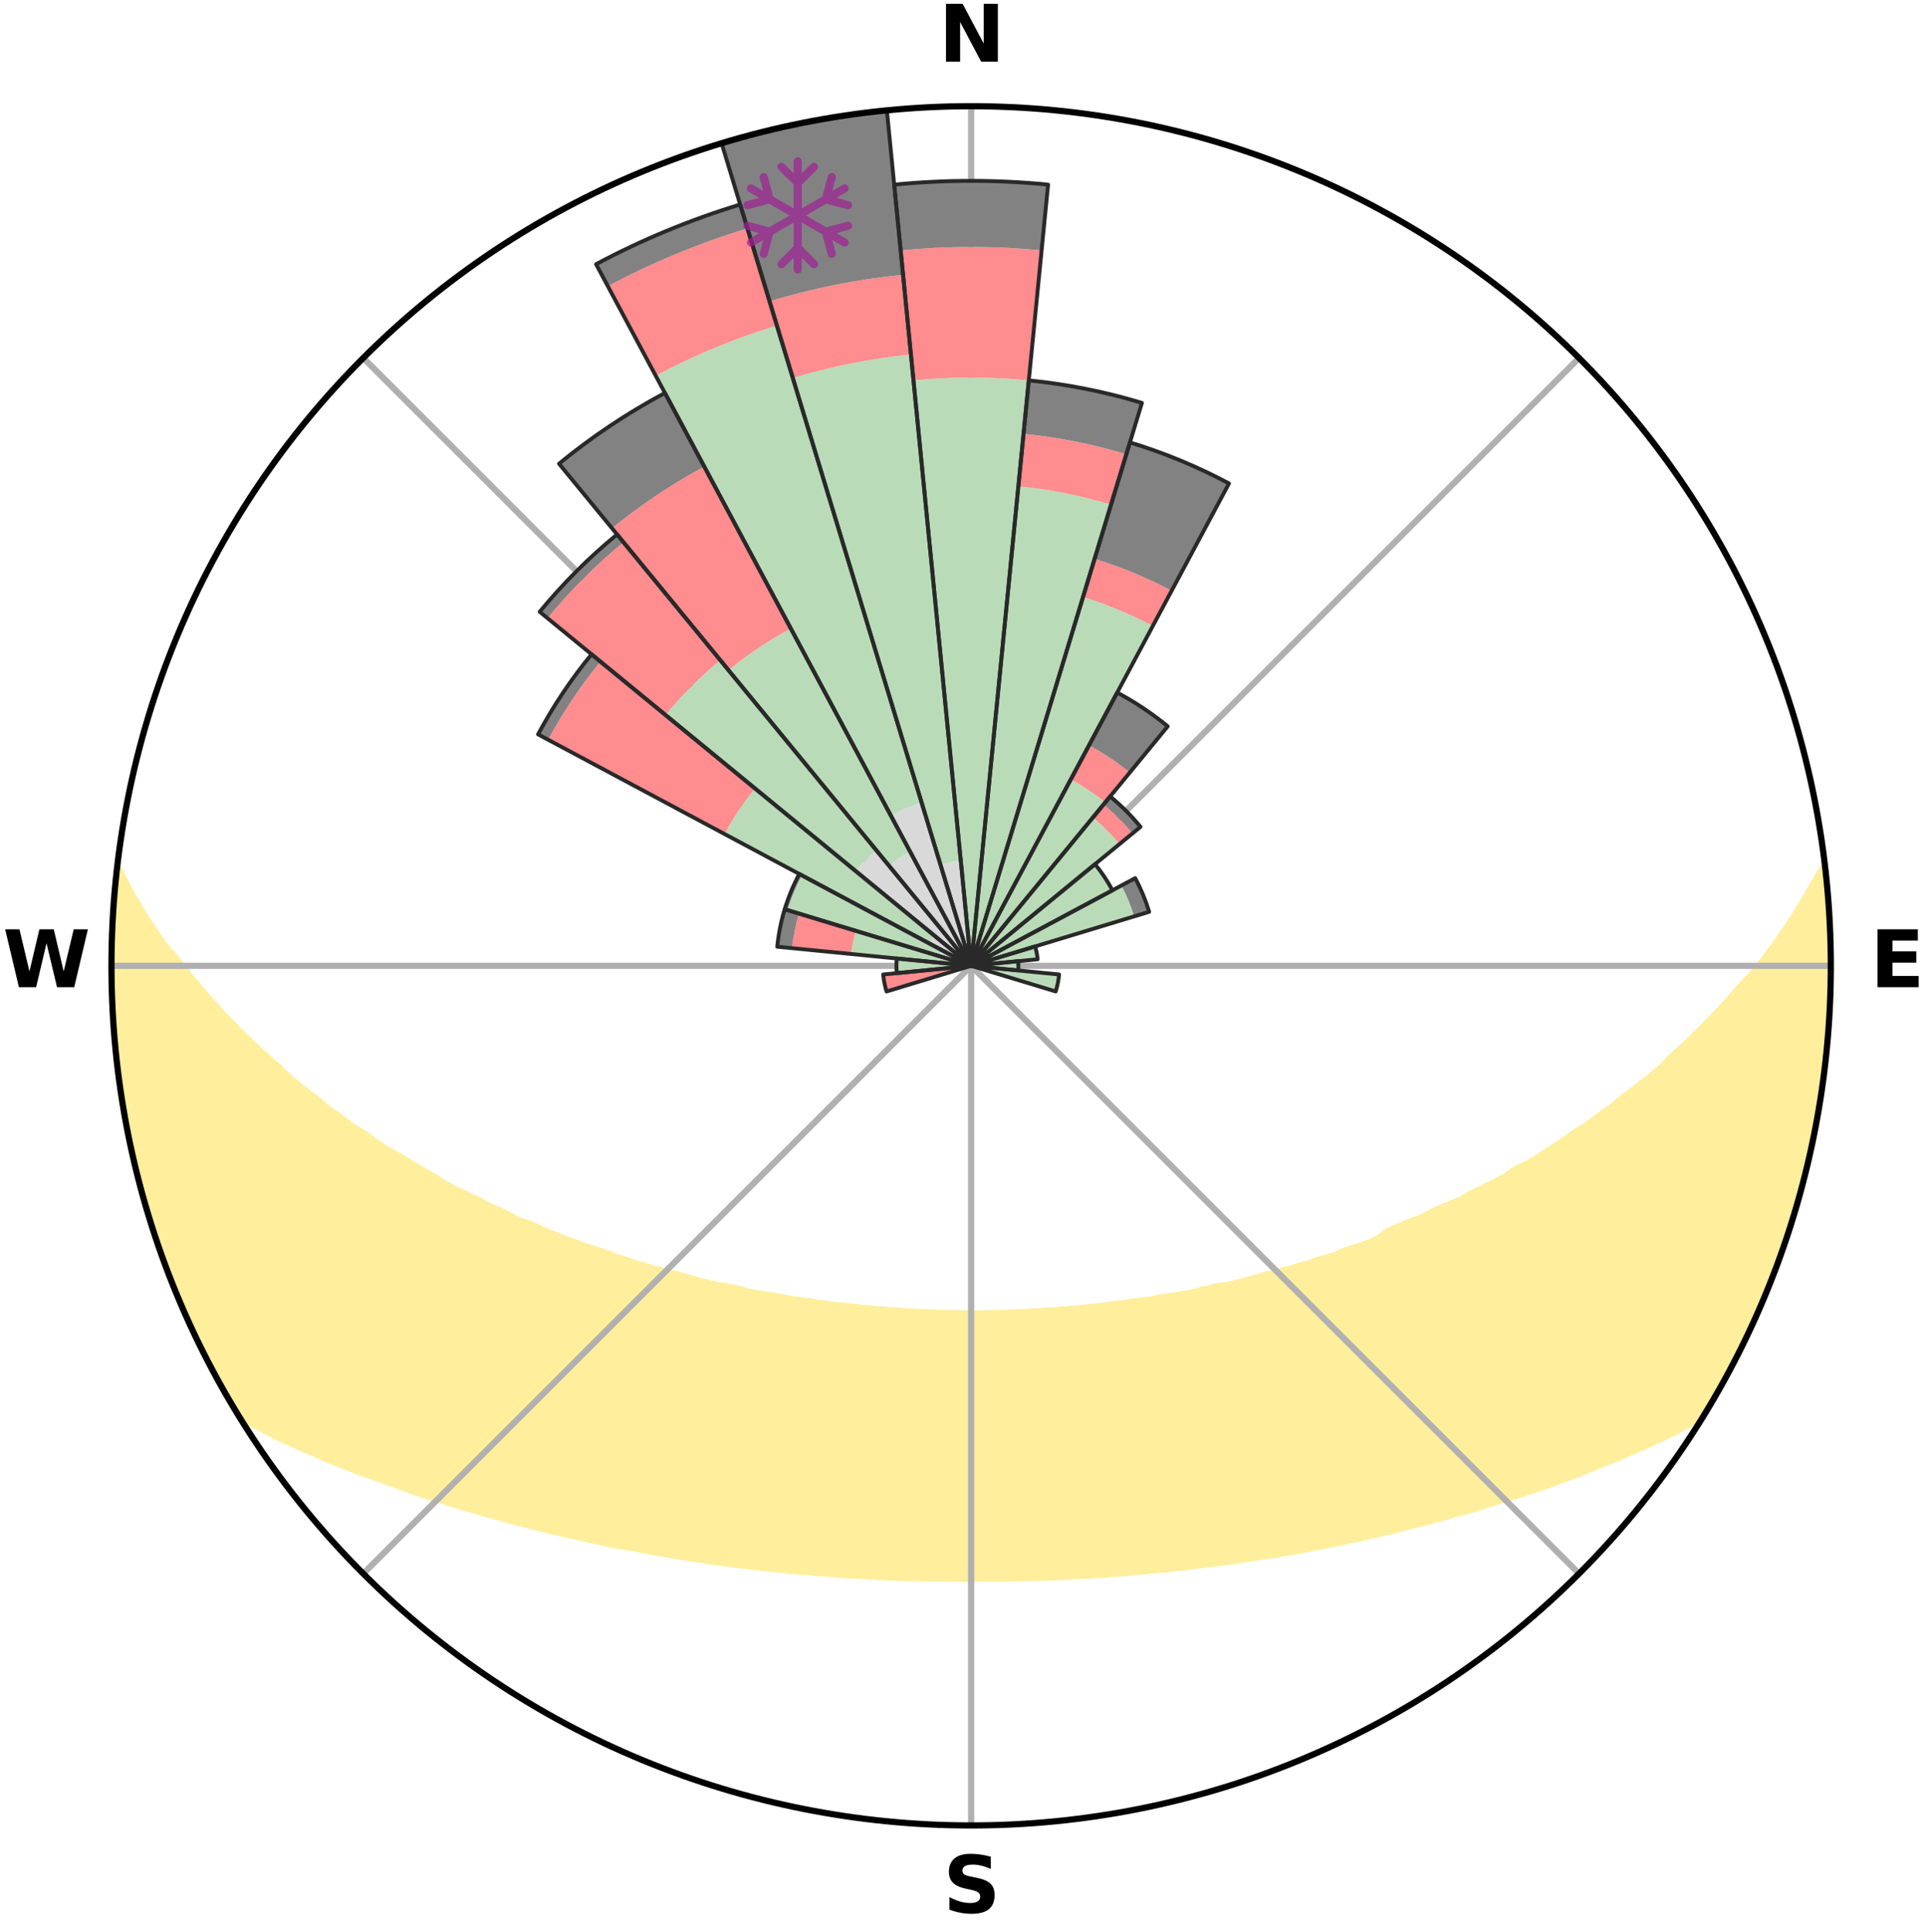 <?xml version="1.0" encoding="utf-8" standalone="no"?>
<!DOCTYPE svg PUBLIC "-//W3C//DTD SVG 1.1//EN"
  "http://www.w3.org/Graphics/SVG/1.1/DTD/svg11.dtd">
<svg xmlns:xlink="http://www.w3.org/1999/xlink" width="248.41pt" height="249.158pt" viewBox="0 0 248.41 249.158" xmlns="http://www.w3.org/2000/svg" version="1.1">
 <title>Ski Rose for 青森スプリング・スキーリゾート, Aomori Spring Resort</title>
 <defs>
  <style type="text/css">*{stroke-linejoin: round; stroke-linecap: butt}</style>
 </defs>
 <g id="figure_1">
  <g id="patch_1">
   <path d="M 0 249.158 
L 248.41 249.158 
L 248.41 0 
L 0 0 
z
" style="fill: #ffffff"/>
  </g>
  <g id="axes_1">
   <g id="patch_2">
    <path d="M 236.135 124.579 
C 236.135 110.018 233.267 95.599 227.695 82.147 
C 222.122 68.695 213.955 56.471 203.659 46.175 
C 193.363 35.879 181.139 27.711 167.687 22.139 
C 154.235 16.567 139.815 13.699 125.255 13.699 
C 110.694 13.699 96.275 16.567 82.823 22.139 
C 69.371 27.711 57.147 35.879 46.851 46.175 
C 36.555 56.471 28.387 68.695 22.815 82.147 
C 17.243 95.599 14.375 110.018 14.375 124.579 
C 14.375 139.14 17.243 153.559 22.815 167.011 
C 28.387 180.463 36.555 192.687 46.851 202.983 
C 57.147 213.279 69.371 221.447 82.823 227.019 
C 96.275 232.591 110.694 235.459 125.255 235.459 
C 139.815 235.459 154.235 232.591 167.687 227.019 
C 181.139 221.447 193.363 213.279 203.659 202.983 
C 213.955 192.687 222.122 180.463 227.695 167.011 
C 233.267 153.559 236.135 139.14 236.135 124.579 
M 125.255 124.579 
C 125.255 124.579 125.255 124.579 125.255 124.579 
C 125.255 124.579 125.255 124.579 125.255 124.579 
C 125.255 124.579 125.255 124.579 125.255 124.579 
C 125.255 124.579 125.255 124.579 125.255 124.579 
C 125.255 124.579 125.255 124.579 125.255 124.579 
C 125.255 124.579 125.255 124.579 125.255 124.579 
C 125.255 124.579 125.255 124.579 125.255 124.579 
C 125.255 124.579 125.255 124.579 125.255 124.579 
C 125.255 124.579 125.255 124.579 125.255 124.579 
C 125.255 124.579 125.255 124.579 125.255 124.579 
C 125.255 124.579 125.255 124.579 125.255 124.579 
C 125.255 124.579 125.255 124.579 125.255 124.579 
C 125.255 124.579 125.255 124.579 125.255 124.579 
C 125.255 124.579 125.255 124.579 125.255 124.579 
C 125.255 124.579 125.255 124.579 125.255 124.579 
C 125.255 124.579 125.255 124.579 125.255 124.579 
z
" style="fill: #ffffff"/>
   </g>
   <g id="PolyCollection_1">
    <defs>
     <path id="mfe925730f9" d="M 235.32 -137.119 
L 235.124 -137.097 
L 233.897 -135.04 
L 232.77 -133.041 
L 231.569 -131.082 
L 230.311 -129.166 
L 229.005 -127.296 
L 227.658 -125.473 
L 226.273 -123.697 
L 224.623 -121.977 
L 223.174 -120.304 
L 221.696 -118.68 
L 220.192 -117.107 
L 218.663 -115.585 
L 217.113 -114.113 
L 215.542 -112.693 
L 214.181 -111.289 
L 212.574 -109.967 
L 210.952 -108.696 
L 209.317 -107.476 
L 207.894 -106.258 
L 206.237 -105.137 
L 204.791 -104.01 
L 203.118 -102.986 
L 201.656 -101.948 
L 200.187 -100.953 
L 198.712 -100.001 
L 197.233 -99.09 
L 195.547 -98.298 
L 194.268 -97.394 
L 192.785 -96.607 
L 191.303 -95.861 
L 189.823 -95.154 
L 188.537 -94.395 
L 187.064 -93.762 
L 185.597 -93.167 
L 184.317 -92.511 
L 183.039 -91.886 
L 181.591 -91.394 
L 180.323 -90.833 
L 179.06 -90.301 
L 178.128 -89.583 
L 177.064 -88.972 
L 175.813 -88.516 
L 174.571 -88.087 
L 173.338 -87.684 
L 172.256 -87.193 
L 171.038 -86.839 
L 169.83 -86.508 
L 168.765 -86.085 
L 167.576 -85.799 
L 166.523 -85.417 
L 165.355 -85.172 
L 164.316 -84.83 
L 163.172 -84.623 
L 162.148 -84.317 
L 161.131 -84.028 
L 160.121 -83.756 
L 159.118 -83.5 
L 158.122 -83.26 
L 157.048 -83.146 
L 156.071 -82.933 
L 155.103 -82.734 
L 154.217 -82.439 
L 153.262 -82.266 
L 152.314 -82.104 
L 151.376 -81.953 
L 150.446 -81.813 
L 149.525 -81.682 
L 148.665 -81.463 
L 147.758 -81.351 
L 146.859 -81.248 
L 145.969 -81.151 
L 145.127 -80.975 
L 144.25 -80.894 
L 143.381 -80.818 
L 142.551 -80.669 
L 141.696 -80.606 
L 140.873 -80.475 
L 140.029 -80.423 
L 139.213 -80.308 
L 138.381 -80.266 
L 137.572 -80.166 
L 136.75 -80.131 
L 135.946 -80.045 
L 135.134 -80.016 
L 134.336 -79.944 
L 133.532 -79.921 
L 132.738 -79.86 
L 131.946 -79.808 
L 131.151 -79.793 
L 130.362 -79.751 
L 129.572 -79.739 
L 128.786 -79.709 
L 128.001 -79.685 
L 127.215 -79.679 
L 126.431 -79.666 
L 125.647 -79.661 
L 124.863 -79.661 
L 124.079 -79.668 
L 123.295 -79.683 
L 122.509 -79.692 
L 121.724 -79.717 
L 120.938 -79.749 
L 120.149 -79.764 
L 119.36 -79.806 
L 118.566 -79.824 
L 117.774 -79.878 
L 116.974 -79.899 
L 116.178 -79.966 
L 115.381 -80.039 
L 114.569 -80.07 
L 113.767 -80.157 
L 112.946 -80.194 
L 112.137 -80.295 
L 111.306 -80.34 
L 110.492 -80.456 
L 109.649 -80.51 
L 108.828 -80.643 
L 107.973 -80.707 
L 107.111 -80.776 
L 106.278 -80.935 
L 105.402 -81.017 
L 104.562 -81.195 
L 103.673 -81.293 
L 102.776 -81.398 
L 101.87 -81.51 
L 101.012 -81.73 
L 100.093 -81.862 
L 99.165 -82.004 
L 98.228 -82.156 
L 97.283 -82.318 
L 96.329 -82.492 
L 95.445 -82.788 
L 94.479 -82.988 
L 93.505 -83.201 
L 92.433 -83.316 
L 91.439 -83.557 
L 90.438 -83.813 
L 89.429 -84.086 
L 88.414 -84.375 
L 87.393 -84.681 
L 86.251 -84.889 
L 85.214 -85.231 
L 84.049 -85.476 
L 82.998 -85.857 
L 81.812 -86.144 
L 80.748 -86.567 
L 79.543 -86.897 
L 78.469 -87.364 
L 77.247 -87.742 
L 76.016 -88.144 
L 74.776 -88.573 
L 73.529 -89.029 
L 72.274 -89.512 
L 71.013 -90.023 
L 69.746 -90.563 
L 68.475 -91.133 
L 67.025 -91.634 
L 65.744 -92.267 
L 64.462 -92.932 
L 62.992 -93.536 
L 61.706 -94.268 
L 60.229 -94.945 
L 58.748 -95.661 
L 57.264 -96.417 
L 55.981 -97.291 
L 54.5 -98.125 
L 53.02 -98.999 
L 51.542 -99.915 
L 49.858 -100.806 
L 48.388 -101.81 
L 46.926 -102.856 
L 45.254 -103.889 
L 43.808 -105.025 
L 42.151 -106.155 
L 40.728 -107.382 
L 39.095 -108.61 
L 37.474 -109.89 
L 36.096 -111.254 
L 34.508 -112.632 
L 32.939 -114.061 
L 31.391 -115.541 
L 29.864 -117.072 
L 28.363 -118.653 
L 26.887 -120.284 
L 25.441 -121.965 
L 24.026 -123.696 
L 22.644 -125.475 
L 21.072 -127.307 
L 19.773 -129.185 
L 18.523 -131.107 
L 17.334 -133.073 
L 16.225 -135.077 
L 15.22 -137.116 
L 15.22 -137.116 
L 15.22 -137.116 
L 15 -135.195 
L 14.812 -133.271 
L 14.666 -131.343 
L 14.544 -129.413 
L 14.454 -127.48 
L 14.396 -125.547 
L 14.384 -123.612 
L 14.573 -121.681 
L 14.61 -119.748 
L 14.678 -117.816 
L 14.777 -115.884 
L 14.906 -113.954 
L 15.259 -112.047 
L 15.447 -110.123 
L 15.665 -108.201 
L 15.913 -106.282 
L 16.381 -104.401 
L 16.688 -102.491 
L 17.025 -100.585 
L 17.579 -98.728 
L 17.975 -96.835 
L 18.44 -94.957 
L 19.042 -93.117 
L 19.53 -91.244 
L 20.185 -89.423 
L 20.774 -87.581 
L 21.486 -85.782 
L 22.098 -83.944 
L 22.829 -82.153 
L 23.673 -80.41 
L 24.384 -78.61 
L 25.227 -76.868 
L 26.044 -75.114 
L 26.932 -73.395 
L 27.823 -71.678 
L 28.776 -69.994 
L 29.727 -68.309 
L 30.729 -66.654 
L 32.584 -65.541 
L 34.517 -64.521 
L 36.477 -63.564 
L 38.451 -62.663 
L 40.43 -61.812 
L 42.338 -60.954 
L 44.312 -60.194 
L 46.209 -59.419 
L 48.168 -58.741 
L 50.053 -58.046 
L 51.925 -57.385 
L 53.728 -56.702 
L 55.584 -56.114 
L 57.425 -55.555 
L 59.199 -54.971 
L 61.019 -54.478 
L 62.772 -53.955 
L 64.513 -53.46 
L 66.244 -52.993 
L 67.962 -52.552 
L 69.668 -52.137 
L 71.318 -51.688 
L 73 -51.32 
L 74.669 -50.976 
L 76.289 -50.6 
L 77.897 -50.242 
L 79.496 -49.908 
L 81.115 -49.644 
L 82.69 -49.345 
L 84.256 -49.068 
L 85.809 -48.804 
L 87.329 -48.512 
L 88.865 -48.285 
L 90.387 -48.069 
L 91.882 -47.826 
L 93.387 -47.643 
L 94.865 -47.43 
L 96.35 -47.269 
L 97.812 -47.083 
L 99.28 -46.949 
L 100.728 -46.789 
L 102.168 -46.64 
L 103.603 -46.504 
L 105.031 -46.379 
L 106.459 -46.29 
L 107.875 -46.185 
L 109.286 -46.09 
L 110.692 -46.004 
L 112.093 -45.928 
L 113.49 -45.861 
L 114.884 -45.802 
L 116.273 -45.746 
L 117.66 -45.701 
L 119.044 -45.669 
L 120.427 -45.645 
L 121.808 -45.629 
L 123.187 -45.62 
L 124.566 -45.619 
L 125.944 -45.619 
L 127.322 -45.621 
L 128.702 -45.629 
L 130.083 -45.646 
L 131.465 -45.67 
L 132.85 -45.702 
L 134.237 -45.742 
L 135.628 -45.791 
L 137.021 -45.847 
L 138.416 -45.931 
L 139.817 -46.007 
L 141.223 -46.093 
L 142.639 -46.165 
L 144.056 -46.269 
L 145.478 -46.383 
L 146.906 -46.508 
L 148.34 -46.645 
L 149.781 -46.793 
L 151.24 -46.917 
L 152.696 -47.089 
L 154.158 -47.275 
L 155.642 -47.436 
L 157.12 -47.649 
L 158.625 -47.833 
L 160.119 -48.076 
L 161.642 -48.291 
L 163.177 -48.519 
L 164.721 -48.764 
L 166.278 -49.024 
L 167.844 -49.303 
L 169.422 -49.599 
L 171.009 -49.915 
L 172.608 -50.249 
L 174.216 -50.607 
L 175.873 -50.93 
L 177.504 -51.329 
L 179.186 -51.696 
L 180.836 -52.144 
L 182.542 -52.56 
L 184.26 -53 
L 185.99 -53.468 
L 187.731 -53.963 
L 189.538 -54.427 
L 191.302 -54.98 
L 193.076 -55.564 
L 194.918 -56.122 
L 196.773 -56.711 
L 198.638 -57.336 
L 200.514 -57.995 
L 202.398 -58.693 
L 204.291 -59.427 
L 206.188 -60.202 
L 208.162 -60.962 
L 210.069 -61.82 
L 212.047 -62.671 
L 214.021 -63.572 
L 215.982 -64.528 
L 217.915 -65.548 
L 219.793 -66.646 
L 220.787 -68.306 
L 221.754 -69.982 
L 222.689 -71.676 
L 223.554 -73.408 
L 224.427 -75.133 
L 225.306 -76.857 
L 226.143 -78.602 
L 226.867 -80.397 
L 227.644 -82.168 
L 228.373 -83.96 
L 229.048 -85.772 
L 229.675 -87.602 
L 230.395 -89.4 
L 230.915 -91.265 
L 231.566 -93.088 
L 232.046 -94.963 
L 232.591 -96.82 
L 232.984 -98.716 
L 233.446 -100.594 
L 233.864 -102.482 
L 234.238 -104.38 
L 234.57 -106.286 
L 234.859 -108.199 
L 235.105 -110.117 
L 235.391 -112.031 
L 235.553 -113.959 
L 235.676 -115.889 
L 235.884 -117.813 
L 235.933 -119.747 
L 236.072 -121.677 
L 236.117 -123.612 
L 236.057 -125.546 
L 236.091 -127.481 
L 235.963 -129.413 
L 235.869 -131.345 
L 235.676 -133.269 
L 235.577 -135.202 
L 235.32 -137.119 
z
" style="stroke: #ffee9c"/>
    </defs>
    <g clip-path="url(#p1b87367c01)">
     <use xlink:href="#mfe925730f9" x="0" y="249.158" style="fill: #ffee9c; stroke: #ffee9c"/>
    </g>
   </g>
   <g id="matplotlib.axis_1">
    <g id="xtick_1">
     <g id="line2d_1">
      <path d="M 125.255 124.579 
L 125.255 13.699 
" clip-path="url(#p1b87367c01)" style="fill: none; stroke: #b0b0b0; stroke-width: 0.8; stroke-linecap: square"/>
     </g>
     <g id="text_1">
      <!-- N -->
      <g transform="translate(121.07 7.958) scale(0.1 -0.1)">
       <defs>
        <path id="DejaVuSans-Bold-4e" d="M 588 4666 
L 1931 4666 
L 3628 1466 
L 3628 4666 
L 4769 4666 
L 4769 0 
L 3425 0 
L 1728 3200 
L 1728 0 
L 588 0 
L 588 4666 
z
" transform="scale(0.016)"/>
       </defs>
       <use xlink:href="#DejaVuSans-Bold-4e"/>
      </g>
     </g>
    </g>
    <g id="xtick_2">
     <g id="line2d_2">
      <path d="M 125.255 124.579 
L 203.659 46.175 
" clip-path="url(#p1b87367c01)" style="fill: none; stroke: #b0b0b0; stroke-width: 0.8; stroke-linecap: square"/>
     </g>
    </g>
    <g id="xtick_3">
     <g id="line2d_3">
      <path d="M 125.255 124.579 
L 236.135 124.579 
" clip-path="url(#p1b87367c01)" style="fill: none; stroke: #b0b0b0; stroke-width: 0.8; stroke-linecap: square"/>
     </g>
     <g id="text_2">
      <!-- E -->
      <g transform="translate(241.219 127.338) scale(0.1 -0.1)">
       <defs>
        <path id="DejaVuSans-Bold-45" d="M 588 4666 
L 3834 4666 
L 3834 3756 
L 1791 3756 
L 1791 2888 
L 3713 2888 
L 3713 1978 
L 1791 1978 
L 1791 909 
L 3903 909 
L 3903 0 
L 588 0 
L 588 4666 
z
" transform="scale(0.016)"/>
       </defs>
       <use xlink:href="#DejaVuSans-Bold-45"/>
      </g>
     </g>
    </g>
    <g id="xtick_4">
     <g id="line2d_4">
      <path d="M 125.255 124.579 
L 203.659 202.983 
" clip-path="url(#p1b87367c01)" style="fill: none; stroke: #b0b0b0; stroke-width: 0.8; stroke-linecap: square"/>
     </g>
    </g>
    <g id="xtick_5">
     <g id="line2d_5">
      <path d="M 125.255 124.579 
L 125.255 235.459 
" clip-path="url(#p1b87367c01)" style="fill: none; stroke: #b0b0b0; stroke-width: 0.8; stroke-linecap: square"/>
     </g>
     <g id="text_3">
      <!-- S -->
      <g transform="translate(121.654 246.718) scale(0.1 -0.1)">
       <defs>
        <path id="DejaVuSans-Bold-53" d="M 3834 4519 
L 3834 3531 
Q 3450 3703 3084 3790 
Q 2719 3878 2394 3878 
Q 1963 3878 1756 3759 
Q 1550 3641 1550 3391 
Q 1550 3203 1689 3098 
Q 1828 2994 2194 2919 
L 2706 2816 
Q 3484 2659 3812 2340 
Q 4141 2022 4141 1434 
Q 4141 663 3683 286 
Q 3225 -91 2284 -91 
Q 1841 -91 1394 -6 
Q 947 78 500 244 
L 500 1259 
Q 947 1022 1364 901 
Q 1781 781 2169 781 
Q 2563 781 2772 912 
Q 2981 1044 2981 1288 
Q 2981 1506 2839 1625 
Q 2697 1744 2272 1838 
L 1806 1941 
Q 1106 2091 782 2419 
Q 459 2747 459 3303 
Q 459 4000 909 4375 
Q 1359 4750 2203 4750 
Q 2588 4750 2994 4692 
Q 3400 4634 3834 4519 
z
" transform="scale(0.016)"/>
       </defs>
       <use xlink:href="#DejaVuSans-Bold-53"/>
      </g>
     </g>
    </g>
    <g id="xtick_6">
     <g id="line2d_6">
      <path d="M 125.255 124.579 
L 46.851 202.983 
" clip-path="url(#p1b87367c01)" style="fill: none; stroke: #b0b0b0; stroke-width: 0.8; stroke-linecap: square"/>
     </g>
    </g>
    <g id="xtick_7">
     <g id="line2d_7">
      <path d="M 125.255 124.579 
L 14.375 124.579 
" clip-path="url(#p1b87367c01)" style="fill: none; stroke: #b0b0b0; stroke-width: 0.8; stroke-linecap: square"/>
     </g>
     <g id="text_4">
      <!-- W -->
      <g transform="translate(0.36 127.338) scale(0.1 -0.1)">
       <defs>
        <path id="DejaVuSans-Bold-57" d="M 191 4666 
L 1344 4666 
L 2150 1275 
L 2950 4666 
L 4109 4666 
L 4909 1275 
L 5716 4666 
L 6859 4666 
L 5759 0 
L 4372 0 
L 3525 3547 
L 2688 0 
L 1300 0 
L 191 4666 
z
" transform="scale(0.016)"/>
       </defs>
       <use xlink:href="#DejaVuSans-Bold-57"/>
      </g>
     </g>
    </g>
    <g id="xtick_8">
     <g id="line2d_8">
      <path d="M 125.255 124.579 
L 46.851 46.175 
" clip-path="url(#p1b87367c01)" style="fill: none; stroke: #b0b0b0; stroke-width: 0.8; stroke-linecap: square"/>
     </g>
    </g>
   </g>
   <g id="matplotlib.axis_2"/>
   <g id="patch_3">
    <path d="M 125.255 124.579 
C 125.255 124.579 125.255 124.579 125.255 124.579 
C 125.255 124.579 125.255 124.579 125.255 124.579 
L 125.255 124.579 
C 125.255 124.579 125.255 124.579 125.255 124.579 
C 125.255 124.579 125.255 124.579 125.255 124.579 
z
" clip-path="url(#p1b87367c01)" style="fill: #d9d9d9"/>
   </g>
   <g id="patch_4">
    <path d="M 125.255 124.579 
C 125.255 124.579 125.255 124.579 125.255 124.579 
C 125.255 124.579 125.255 124.579 125.255 124.579 
L 125.255 124.579 
C 125.255 124.579 125.255 124.579 125.255 124.579 
C 125.255 124.579 125.255 124.579 125.255 124.579 
z
" clip-path="url(#p1b87367c01)" style="fill: #d9d9d9"/>
   </g>
   <g id="patch_5">
    <path d="M 125.255 124.579 
C 125.255 124.579 125.255 124.579 125.255 124.579 
C 125.255 124.579 125.255 124.579 125.255 124.579 
L 125.255 124.579 
C 125.255 124.579 125.255 124.579 125.255 124.579 
C 125.255 124.579 125.255 124.579 125.255 124.579 
z
" clip-path="url(#p1b87367c01)" style="fill: #d9d9d9"/>
   </g>
   <g id="patch_6">
    <path d="M 125.255 124.579 
C 125.255 124.579 125.255 124.579 125.255 124.579 
C 125.255 124.579 125.255 124.579 125.255 124.579 
L 125.255 124.579 
C 125.255 124.579 125.255 124.579 125.255 124.579 
C 125.255 124.579 125.255 124.579 125.255 124.579 
z
" clip-path="url(#p1b87367c01)" style="fill: #d9d9d9"/>
   </g>
   <g id="patch_7">
    <path d="M 125.255 124.579 
C 125.255 124.579 125.255 124.579 125.255 124.579 
C 125.255 124.579 125.255 124.579 125.255 124.579 
L 125.255 124.579 
C 125.255 124.579 125.255 124.579 125.255 124.579 
C 125.255 124.579 125.255 124.579 125.255 124.579 
z
" clip-path="url(#p1b87367c01)" style="fill: #d9d9d9"/>
   </g>
   <g id="patch_8">
    <path d="M 125.255 124.579 
C 125.255 124.579 125.255 124.579 125.255 124.579 
C 125.255 124.579 125.255 124.579 125.255 124.579 
L 125.255 124.579 
C 125.255 124.579 125.255 124.579 125.255 124.579 
C 125.255 124.579 125.255 124.579 125.255 124.579 
z
" clip-path="url(#p1b87367c01)" style="fill: #d9d9d9"/>
   </g>
   <g id="patch_9">
    <path d="M 125.255 124.579 
C 125.255 124.579 125.255 124.579 125.255 124.579 
C 125.255 124.579 125.255 124.579 125.255 124.579 
L 125.255 124.579 
C 125.255 124.579 125.255 124.579 125.255 124.579 
C 125.255 124.579 125.255 124.579 125.255 124.579 
z
" clip-path="url(#p1b87367c01)" style="fill: #d9d9d9"/>
   </g>
   <g id="patch_10">
    <path d="M 125.255 124.579 
C 125.255 124.579 125.255 124.579 125.255 124.579 
C 125.255 124.579 125.255 124.579 125.255 124.579 
L 125.255 124.579 
C 125.255 124.579 125.255 124.579 125.255 124.579 
C 125.255 124.579 125.255 124.579 125.255 124.579 
z
" clip-path="url(#p1b87367c01)" style="fill: #d9d9d9"/>
   </g>
   <g id="patch_11">
    <path d="M 125.255 124.579 
C 125.255 124.579 125.255 124.579 125.255 124.579 
C 125.255 124.579 125.255 124.579 125.255 124.579 
L 125.255 124.579 
C 125.255 124.579 125.255 124.579 125.255 124.579 
C 125.255 124.579 125.255 124.579 125.255 124.579 
z
" clip-path="url(#p1b87367c01)" style="fill: #d9d9d9"/>
   </g>
   <g id="patch_12">
    <path d="M 125.255 124.579 
C 125.255 124.579 125.255 124.579 125.255 124.579 
C 125.255 124.579 125.255 124.579 125.255 124.579 
L 125.255 124.579 
C 125.255 124.579 125.255 124.579 125.255 124.579 
C 125.255 124.579 125.255 124.579 125.255 124.579 
z
" clip-path="url(#p1b87367c01)" style="fill: #d9d9d9"/>
   </g>
   <g id="patch_13">
    <path d="M 125.255 124.579 
C 125.255 124.579 125.255 124.579 125.255 124.579 
C 125.255 124.579 125.255 124.579 125.255 124.579 
L 125.255 124.579 
C 125.255 124.579 125.255 124.579 125.255 124.579 
C 125.255 124.579 125.255 124.579 125.255 124.579 
z
" clip-path="url(#p1b87367c01)" style="fill: #d9d9d9"/>
   </g>
   <g id="patch_14">
    <path d="M 125.255 124.579 
C 125.255 124.579 125.255 124.579 125.255 124.579 
C 125.255 124.579 125.255 124.579 125.255 124.579 
L 125.255 124.579 
C 125.255 124.579 125.255 124.579 125.255 124.579 
C 125.255 124.579 125.255 124.579 125.255 124.579 
z
" clip-path="url(#p1b87367c01)" style="fill: #d9d9d9"/>
   </g>
   <g id="patch_15">
    <path d="M 125.255 124.579 
C 125.255 124.579 125.255 124.579 125.255 124.579 
C 125.255 124.579 125.255 124.579 125.255 124.579 
L 125.255 124.579 
C 125.255 124.579 125.255 124.579 125.255 124.579 
C 125.255 124.579 125.255 124.579 125.255 124.579 
z
" clip-path="url(#p1b87367c01)" style="fill: #d9d9d9"/>
   </g>
   <g id="patch_16">
    <path d="M 125.255 124.579 
C 125.255 124.579 125.255 124.579 125.255 124.579 
C 125.255 124.579 125.255 124.579 125.255 124.579 
L 125.255 124.579 
C 125.255 124.579 125.255 124.579 125.255 124.579 
C 125.255 124.579 125.255 124.579 125.255 124.579 
z
" clip-path="url(#p1b87367c01)" style="fill: #d9d9d9"/>
   </g>
   <g id="patch_17">
    <path d="M 125.255 124.579 
C 125.255 124.579 125.255 124.579 125.255 124.579 
C 125.255 124.579 125.255 124.579 125.255 124.579 
L 125.255 124.579 
C 125.255 124.579 125.255 124.579 125.255 124.579 
C 125.255 124.579 125.255 124.579 125.255 124.579 
z
" clip-path="url(#p1b87367c01)" style="fill: #d9d9d9"/>
   </g>
   <g id="patch_18">
    <path d="M 125.255 124.579 
C 125.255 124.579 125.255 124.579 125.255 124.579 
C 125.255 124.579 125.255 124.579 125.255 124.579 
L 125.255 124.579 
C 125.255 124.579 125.255 124.579 125.255 124.579 
C 125.255 124.579 125.255 124.579 125.255 124.579 
z
" clip-path="url(#p1b87367c01)" style="fill: #d9d9d9"/>
   </g>
   <g id="patch_19">
    <path d="M 125.255 124.579 
C 125.255 124.579 125.255 124.579 125.255 124.579 
C 125.255 124.579 125.255 124.579 125.255 124.579 
L 125.255 124.579 
C 125.255 124.579 125.255 124.579 125.255 124.579 
C 125.255 124.579 125.255 124.579 125.255 124.579 
z
" clip-path="url(#p1b87367c01)" style="fill: #d9d9d9"/>
   </g>
   <g id="patch_20">
    <path d="M 125.255 124.579 
C 125.255 124.579 125.255 124.579 125.255 124.579 
C 125.255 124.579 125.255 124.579 125.255 124.579 
L 125.255 124.579 
C 125.255 124.579 125.255 124.579 125.255 124.579 
C 125.255 124.579 125.255 124.579 125.255 124.579 
z
" clip-path="url(#p1b87367c01)" style="fill: #d9d9d9"/>
   </g>
   <g id="patch_21">
    <path d="M 125.255 124.579 
C 125.255 124.579 125.255 124.579 125.255 124.579 
C 125.255 124.579 125.255 124.579 125.255 124.579 
L 125.255 124.579 
C 125.255 124.579 125.255 124.579 125.255 124.579 
C 125.255 124.579 125.255 124.579 125.255 124.579 
z
" clip-path="url(#p1b87367c01)" style="fill: #d9d9d9"/>
   </g>
   <g id="patch_22">
    <path d="M 125.255 124.579 
C 125.255 124.579 125.255 124.579 125.255 124.579 
C 125.255 124.579 125.255 124.579 125.255 124.579 
L 125.255 124.579 
C 125.255 124.579 125.255 124.579 125.255 124.579 
C 125.255 124.579 125.255 124.579 125.255 124.579 
z
" clip-path="url(#p1b87367c01)" style="fill: #d9d9d9"/>
   </g>
   <g id="patch_23">
    <path d="M 125.255 124.579 
C 125.255 124.579 125.255 124.579 125.255 124.579 
C 125.255 124.579 125.255 124.579 125.255 124.579 
L 125.255 124.579 
C 125.255 124.579 125.255 124.579 125.255 124.579 
C 125.255 124.579 125.255 124.579 125.255 124.579 
z
" clip-path="url(#p1b87367c01)" style="fill: #d9d9d9"/>
   </g>
   <g id="patch_24">
    <path d="M 125.255 124.579 
C 125.255 124.579 125.255 124.579 125.255 124.579 
C 125.255 124.579 125.255 124.579 125.255 124.579 
L 125.255 124.579 
C 125.255 124.579 125.255 124.579 125.255 124.579 
C 125.255 124.579 125.255 124.579 125.255 124.579 
z
" clip-path="url(#p1b87367c01)" style="fill: #d9d9d9"/>
   </g>
   <g id="patch_25">
    <path d="M 125.255 124.579 
C 125.255 124.579 125.255 124.579 125.255 124.579 
C 125.255 124.579 125.255 124.579 125.255 124.579 
L 125.255 124.579 
C 125.255 124.579 125.255 124.579 125.255 124.579 
C 125.255 124.579 125.255 124.579 125.255 124.579 
z
" clip-path="url(#p1b87367c01)" style="fill: #d9d9d9"/>
   </g>
   <g id="patch_26">
    <path d="M 125.255 124.579 
C 125.255 124.579 125.255 124.579 125.255 124.579 
C 125.255 124.579 125.255 124.579 125.255 124.579 
L 125.255 124.579 
C 125.255 124.579 125.255 124.579 125.255 124.579 
C 125.255 124.579 125.255 124.579 125.255 124.579 
z
" clip-path="url(#p1b87367c01)" style="fill: #d9d9d9"/>
   </g>
   <g id="patch_27">
    <path d="M 125.255 124.579 
C 125.255 124.579 125.255 124.579 125.255 124.579 
C 125.255 124.579 125.255 124.579 125.255 124.579 
L 125.255 124.579 
C 125.255 124.579 125.255 124.579 125.255 124.579 
C 125.255 124.579 125.255 124.579 125.255 124.579 
z
" clip-path="url(#p1b87367c01)" style="fill: #d9d9d9"/>
   </g>
   <g id="patch_28">
    <path d="M 125.255 124.579 
C 125.255 124.579 125.255 124.579 125.255 124.579 
C 125.255 124.579 125.255 124.579 125.255 124.579 
L 125.255 124.579 
C 125.255 124.579 125.255 124.579 125.255 124.579 
C 125.255 124.579 125.255 124.579 125.255 124.579 
z
" clip-path="url(#p1b87367c01)" style="fill: #d9d9d9"/>
   </g>
   <g id="patch_29">
    <path d="M 125.255 124.579 
C 125.255 124.579 125.255 124.579 125.255 124.579 
C 125.255 124.579 125.255 124.579 125.255 124.579 
L 121.454 122.548 
C 121.388 122.672 121.327 122.8 121.273 122.93 
C 121.219 123.06 121.172 123.193 121.131 123.328 
z
" clip-path="url(#p1b87367c01)" style="fill: #d9d9d9"/>
   </g>
   <g id="patch_30">
    <path d="M 125.255 124.579 
C 125.255 124.579 125.255 124.579 125.255 124.579 
C 125.255 124.579 125.255 124.579 125.255 124.579 
L 120.544 120.713 
C 120.417 120.867 120.298 121.027 120.187 121.193 
C 120.077 121.359 119.974 121.53 119.88 121.706 
z
" clip-path="url(#p1b87367c01)" style="fill: #d9d9d9"/>
   </g>
   <g id="patch_31">
    <path d="M 125.255 124.579 
C 125.255 124.579 125.255 124.579 125.255 124.579 
C 125.255 124.579 125.255 124.579 125.255 124.579 
L 113.028 109.681 
C 112.541 110.081 112.073 110.505 111.627 110.951 
C 111.181 111.397 110.757 111.865 110.357 112.353 
z
" clip-path="url(#p1b87367c01)" style="fill: #d9d9d9"/>
   </g>
   <g id="patch_32">
    <path d="M 125.255 124.579 
C 125.255 124.579 125.255 124.579 125.255 124.579 
C 125.255 124.579 125.255 124.579 125.255 124.579 
L 117.387 109.859 
C 116.905 110.117 116.436 110.398 115.982 110.701 
C 115.528 111.005 115.089 111.331 114.666 111.677 
z
" clip-path="url(#p1b87367c01)" style="fill: #d9d9d9"/>
   </g>
   <g id="patch_33">
    <path d="M 125.255 124.579 
C 125.255 124.579 125.255 124.579 125.255 124.579 
C 125.255 124.579 125.255 124.579 125.255 124.579 
L 118.876 103.551 
C 118.188 103.76 117.51 104.002 116.846 104.278 
C 116.181 104.553 115.531 104.861 114.896 105.2 
z
" clip-path="url(#p1b87367c01)" style="fill: #d9d9d9"/>
   </g>
   <g id="patch_34">
    <path d="M 125.255 124.579 
C 125.255 124.579 125.255 124.579 125.255 124.579 
C 125.255 124.579 125.255 124.579 125.255 124.579 
L 123.919 111.017 
C 123.475 111.061 123.034 111.126 122.596 111.213 
C 122.159 111.3 121.726 111.409 121.299 111.538 
z
" clip-path="url(#p1b87367c01)" style="fill: #d9d9d9"/>
   </g>
   <g id="patch_35">
    <path d="M 125.255 124.579 
C 125.255 124.579 125.255 124.579 125.255 124.579 
C 125.255 124.579 125.255 124.579 125.255 124.579 
L 132.692 49.068 
C 130.22 48.825 127.738 48.703 125.255 48.703 
C 122.771 48.703 120.289 48.825 117.818 49.068 
z
" clip-path="url(#p1b87367c01)" style="fill: #badbb8"/>
   </g>
   <g id="patch_36">
    <path d="M 125.255 124.579 
C 125.255 124.579 125.255 124.579 125.255 124.579 
C 125.255 124.579 125.255 124.579 125.255 124.579 
L 143.297 65.103 
C 141.35 64.513 139.375 64.018 137.38 63.621 
C 135.385 63.224 133.371 62.926 131.347 62.726 
z
" clip-path="url(#p1b87367c01)" style="fill: #badbb8"/>
   </g>
   <g id="patch_37">
    <path d="M 125.255 124.579 
C 125.255 124.579 125.255 124.579 125.255 124.579 
C 125.255 124.579 125.255 124.579 125.255 124.579 
L 148.683 80.748 
C 147.248 79.981 145.777 79.285 144.274 78.663 
C 142.771 78.04 141.238 77.492 139.682 77.02 
z
" clip-path="url(#p1b87367c01)" style="fill: #badbb8"/>
   </g>
   <g id="patch_38">
    <path d="M 125.255 124.579 
C 125.255 124.579 125.255 124.579 125.255 124.579 
C 125.255 124.579 125.255 124.579 125.255 124.579 
L 142.546 103.51 
C 141.856 102.944 141.139 102.413 140.397 101.917 
C 139.655 101.421 138.89 100.962 138.103 100.542 
z
" clip-path="url(#p1b87367c01)" style="fill: #badbb8"/>
   </g>
   <g id="patch_39">
    <path d="M 125.255 124.579 
C 125.255 124.579 125.255 124.579 125.255 124.579 
C 125.255 124.579 125.255 124.579 125.255 124.579 
L 144.392 108.874 
C 143.877 108.248 143.333 107.647 142.76 107.074 
C 142.187 106.501 141.586 105.956 140.96 105.442 
z
" clip-path="url(#p1b87367c01)" style="fill: #badbb8"/>
   </g>
   <g id="patch_40">
    <path d="M 125.255 124.579 
C 125.255 124.579 125.255 124.579 125.255 124.579 
C 125.255 124.579 125.255 124.579 125.255 124.579 
L 143.482 114.836 
C 143.163 114.24 142.815 113.659 142.439 113.097 
C 142.063 112.534 141.66 111.991 141.231 111.468 
z
" clip-path="url(#p1b87367c01)" style="fill: #badbb8"/>
   </g>
   <g id="patch_41">
    <path d="M 125.255 124.579 
C 125.255 124.579 125.255 124.579 125.255 124.579 
C 125.255 124.579 125.255 124.579 125.255 124.579 
L 146.283 118.2 
C 146.074 117.512 145.831 116.834 145.556 116.17 
C 145.281 115.505 144.973 114.855 144.634 114.221 
z
" clip-path="url(#p1b87367c01)" style="fill: #badbb8"/>
   </g>
   <g id="patch_42">
    <path d="M 125.255 124.579 
C 125.255 124.579 125.255 124.579 125.255 124.579 
C 125.255 124.579 125.255 124.579 125.255 124.579 
L 133.832 123.734 
C 133.805 123.454 133.763 123.174 133.708 122.898 
C 133.653 122.621 133.585 122.347 133.503 122.077 
z
" clip-path="url(#p1b87367c01)" style="fill: #badbb8"/>
   </g>
   <g id="patch_43">
    <path d="M 125.255 124.579 
C 125.255 124.579 125.255 124.579 125.255 124.579 
C 125.255 124.579 125.255 124.579 125.255 124.579 
L 131.32 125.176 
C 131.34 124.978 131.349 124.779 131.349 124.579 
C 131.349 124.38 131.34 124.18 131.32 123.982 
z
" clip-path="url(#p1b87367c01)" style="fill: #badbb8"/>
   </g>
   <g id="patch_44">
    <path d="M 125.255 124.579 
C 125.255 124.579 125.255 124.579 125.255 124.579 
C 125.255 124.579 125.255 124.579 125.255 124.579 
L 136.166 127.889 
C 136.274 127.532 136.365 127.169 136.438 126.803 
C 136.51 126.437 136.565 126.068 136.602 125.697 
z
" clip-path="url(#p1b87367c01)" style="fill: #badbb8"/>
   </g>
   <g id="patch_45">
    <path d="M 125.255 124.579 
C 125.255 124.579 125.255 124.579 125.255 124.579 
C 125.255 124.579 125.255 124.579 125.255 124.579 
L 125.255 124.579 
C 125.255 124.579 125.255 124.579 125.255 124.579 
C 125.255 124.579 125.255 124.579 125.255 124.579 
z
" clip-path="url(#p1b87367c01)" style="fill: #badbb8"/>
   </g>
   <g id="patch_46">
    <path d="M 125.255 124.579 
C 125.255 124.579 125.255 124.579 125.255 124.579 
C 125.255 124.579 125.255 124.579 125.255 124.579 
L 125.255 124.579 
C 125.255 124.579 125.255 124.579 125.255 124.579 
C 125.255 124.579 125.255 124.579 125.255 124.579 
z
" clip-path="url(#p1b87367c01)" style="fill: #badbb8"/>
   </g>
   <g id="patch_47">
    <path d="M 125.255 124.579 
C 125.255 124.579 125.255 124.579 125.255 124.579 
C 125.255 124.579 125.255 124.579 125.255 124.579 
L 125.255 124.579 
C 125.255 124.579 125.255 124.579 125.255 124.579 
C 125.255 124.579 125.255 124.579 125.255 124.579 
z
" clip-path="url(#p1b87367c01)" style="fill: #badbb8"/>
   </g>
   <g id="patch_48">
    <path d="M 125.255 124.579 
C 125.255 124.579 125.255 124.579 125.255 124.579 
C 125.255 124.579 125.255 124.579 125.255 124.579 
L 125.255 124.579 
C 125.255 124.579 125.255 124.579 125.255 124.579 
C 125.255 124.579 125.255 124.579 125.255 124.579 
z
" clip-path="url(#p1b87367c01)" style="fill: #badbb8"/>
   </g>
   <g id="patch_49">
    <path d="M 125.255 124.579 
C 125.255 124.579 125.255 124.579 125.255 124.579 
C 125.255 124.579 125.255 124.579 125.255 124.579 
L 125.255 124.579 
C 125.255 124.579 125.255 124.579 125.255 124.579 
C 125.255 124.579 125.255 124.579 125.255 124.579 
z
" clip-path="url(#p1b87367c01)" style="fill: #badbb8"/>
   </g>
   <g id="patch_50">
    <path d="M 125.255 124.579 
C 125.255 124.579 125.255 124.579 125.255 124.579 
C 125.255 124.579 125.255 124.579 125.255 124.579 
L 125.255 124.579 
C 125.255 124.579 125.255 124.579 125.255 124.579 
C 125.255 124.579 125.255 124.579 125.255 124.579 
z
" clip-path="url(#p1b87367c01)" style="fill: #badbb8"/>
   </g>
   <g id="patch_51">
    <path d="M 125.255 124.579 
C 125.255 124.579 125.255 124.579 125.255 124.579 
C 125.255 124.579 125.255 124.579 125.255 124.579 
L 125.255 124.579 
C 125.255 124.579 125.255 124.579 125.255 124.579 
C 125.255 124.579 125.255 124.579 125.255 124.579 
z
" clip-path="url(#p1b87367c01)" style="fill: #badbb8"/>
   </g>
   <g id="patch_52">
    <path d="M 125.255 124.579 
C 125.255 124.579 125.255 124.579 125.255 124.579 
C 125.255 124.579 125.255 124.579 125.255 124.579 
L 125.255 124.579 
C 125.255 124.579 125.255 124.579 125.255 124.579 
C 125.255 124.579 125.255 124.579 125.255 124.579 
z
" clip-path="url(#p1b87367c01)" style="fill: #badbb8"/>
   </g>
   <g id="patch_53">
    <path d="M 125.255 124.579 
C 125.255 124.579 125.255 124.579 125.255 124.579 
C 125.255 124.579 125.255 124.579 125.255 124.579 
L 125.255 124.579 
C 125.255 124.579 125.255 124.579 125.255 124.579 
C 125.255 124.579 125.255 124.579 125.255 124.579 
z
" clip-path="url(#p1b87367c01)" style="fill: #badbb8"/>
   </g>
   <g id="patch_54">
    <path d="M 125.255 124.579 
C 125.255 124.579 125.255 124.579 125.255 124.579 
C 125.255 124.579 125.255 124.579 125.255 124.579 
L 125.255 124.579 
C 125.255 124.579 125.255 124.579 125.255 124.579 
C 125.255 124.579 125.255 124.579 125.255 124.579 
z
" clip-path="url(#p1b87367c01)" style="fill: #badbb8"/>
   </g>
   <g id="patch_55">
    <path d="M 125.255 124.579 
C 125.255 124.579 125.255 124.579 125.255 124.579 
C 125.255 124.579 125.255 124.579 125.255 124.579 
L 125.255 124.579 
C 125.255 124.579 125.255 124.579 125.255 124.579 
C 125.255 124.579 125.255 124.579 125.255 124.579 
z
" clip-path="url(#p1b87367c01)" style="fill: #badbb8"/>
   </g>
   <g id="patch_56">
    <path d="M 125.255 124.579 
C 125.255 124.579 125.255 124.579 125.255 124.579 
C 125.255 124.579 125.255 124.579 125.255 124.579 
L 125.255 124.579 
C 125.255 124.579 125.255 124.579 125.255 124.579 
C 125.255 124.579 125.255 124.579 125.255 124.579 
z
" clip-path="url(#p1b87367c01)" style="fill: #badbb8"/>
   </g>
   <g id="patch_57">
    <path d="M 125.255 124.579 
C 125.255 124.579 125.255 124.579 125.255 124.579 
C 125.255 124.579 125.255 124.579 125.255 124.579 
L 125.255 124.579 
C 125.255 124.579 125.255 124.579 125.255 124.579 
C 125.255 124.579 125.255 124.579 125.255 124.579 
z
" clip-path="url(#p1b87367c01)" style="fill: #badbb8"/>
   </g>
   <g id="patch_58">
    <path d="M 125.255 124.579 
C 125.255 124.579 125.255 124.579 125.255 124.579 
C 125.255 124.579 125.255 124.579 125.255 124.579 
L 125.255 124.579 
C 125.255 124.579 125.255 124.579 125.255 124.579 
C 125.255 124.579 125.255 124.579 125.255 124.579 
z
" clip-path="url(#p1b87367c01)" style="fill: #badbb8"/>
   </g>
   <g id="patch_59">
    <path d="M 125.255 124.579 
C 125.255 124.579 125.255 124.579 125.255 124.579 
C 125.255 124.579 125.255 124.579 125.255 124.579 
L 115.665 123.635 
C 115.634 123.948 115.619 124.264 115.619 124.579 
C 115.619 124.894 115.634 125.21 115.665 125.524 
z
" clip-path="url(#p1b87367c01)" style="fill: #badbb8"/>
   </g>
   <g id="patch_60">
    <path d="M 125.255 124.579 
C 125.255 124.579 125.255 124.579 125.255 124.579 
C 125.255 124.579 125.255 124.579 125.255 124.579 
L 110.386 120.069 
C 110.238 120.555 110.115 121.049 110.015 121.548 
C 109.916 122.047 109.841 122.55 109.792 123.056 
z
" clip-path="url(#p1b87367c01)" style="fill: #badbb8"/>
   </g>
   <g id="patch_61">
    <path d="M 121.131 123.328 
C 121.172 123.193 121.219 123.06 121.273 122.93 
C 121.327 122.8 121.388 122.672 121.454 122.548 
L 103.422 112.909 
C 103.04 113.624 102.693 114.357 102.383 115.105 
C 102.073 115.854 101.8 116.617 101.565 117.393 
z
" clip-path="url(#p1b87367c01)" style="fill: #badbb8"/>
   </g>
   <g id="patch_62">
    <path d="M 119.88 121.706 
C 119.974 121.53 120.077 121.359 120.187 121.193 
C 120.298 121.027 120.417 120.867 120.544 120.713 
L 97.383 101.706 
C 96.635 102.618 95.931 103.566 95.276 104.548 
C 94.62 105.529 94.013 106.542 93.457 107.583 
z
" clip-path="url(#p1b87367c01)" style="fill: #badbb8"/>
   </g>
   <g id="patch_63">
    <path d="M 110.357 112.353 
C 110.757 111.865 111.181 111.397 111.627 110.951 
C 112.073 110.505 112.541 110.081 113.028 109.681 
L 92.907 85.163 
C 91.617 86.222 90.379 87.343 89.199 88.523 
C 88.019 89.704 86.898 90.941 85.839 92.231 
z
" clip-path="url(#p1b87367c01)" style="fill: #badbb8"/>
   </g>
   <g id="patch_64">
    <path d="M 114.666 111.677 
C 115.089 111.331 115.528 111.005 115.982 110.701 
C 116.436 110.398 116.905 110.117 117.387 109.859 
L 102.004 81.079 
C 100.58 81.84 99.194 82.671 97.852 83.568 
C 96.509 84.464 95.212 85.427 93.964 86.451 
z
" clip-path="url(#p1b87367c01)" style="fill: #badbb8"/>
   </g>
   <g id="patch_65">
    <path d="M 114.896 105.2 
C 115.531 104.861 116.181 104.553 116.846 104.278 
C 117.51 104.002 118.188 103.76 118.876 103.551 
L 100.204 41.998 
C 97.501 42.818 94.84 43.77 92.23 44.851 
C 89.621 45.932 87.066 47.14 84.575 48.472 
z
" clip-path="url(#p1b87367c01)" style="fill: #badbb8"/>
   </g>
   <g id="patch_66">
    <path d="M 121.299 111.538 
C 121.726 111.409 122.159 111.3 122.596 111.213 
C 123.034 111.126 123.475 111.061 123.919 111.017 
L 117.489 45.732 
C 114.908 45.986 112.342 46.367 109.798 46.873 
C 107.255 47.379 104.738 48.009 102.256 48.762 
z
" clip-path="url(#p1b87367c01)" style="fill: #badbb8"/>
   </g>
   <g id="patch_67">
    <path d="M 117.818 49.068 
C 120.289 48.825 122.771 48.703 125.255 48.703 
C 127.738 48.703 130.22 48.825 132.692 49.068 
L 134.344 32.297 
C 131.323 31.999 128.29 31.85 125.255 31.85 
C 122.22 31.85 119.186 31.999 116.166 32.297 
z
" clip-path="url(#p1b87367c01)" style="fill: #ff8c8e"/>
   </g>
   <g id="patch_68">
    <path d="M 131.347 62.726 
C 133.371 62.926 135.385 63.224 137.38 63.621 
C 139.375 64.018 141.35 64.513 143.297 65.103 
L 145.27 58.597 
C 143.111 57.941 140.92 57.393 138.707 56.952 
C 136.493 56.512 134.259 56.181 132.013 55.96 
z
" clip-path="url(#p1b87367c01)" style="fill: #ff8c8e"/>
   </g>
   <g id="patch_69">
    <path d="M 139.682 77.02 
C 141.238 77.492 142.771 78.04 144.274 78.663 
C 145.777 79.285 147.248 79.981 148.683 80.748 
L 151.111 76.205 
C 149.528 75.359 147.904 74.591 146.245 73.904 
C 144.587 73.217 142.895 72.611 141.177 72.09 
z
" clip-path="url(#p1b87367c01)" style="fill: #ff8c8e"/>
   </g>
   <g id="patch_70">
    <path d="M 138.103 100.542 
C 138.89 100.962 139.655 101.421 140.397 101.917 
C 141.139 102.413 141.856 102.944 142.546 103.51 
L 145.713 99.65 
C 144.898 98.98 144.049 98.351 143.172 97.765 
C 142.294 97.178 141.388 96.635 140.457 96.138 
z
" clip-path="url(#p1b87367c01)" style="fill: #ff8c8e"/>
   </g>
   <g id="patch_71">
    <path d="M 140.96 105.442 
C 141.586 105.956 142.187 106.501 142.76 107.074 
C 143.333 107.647 143.877 108.248 144.392 108.874 
L 146.059 107.506 
C 145.5 106.825 144.908 106.172 144.285 105.549 
C 143.662 104.926 143.009 104.334 142.328 103.775 
z
" clip-path="url(#p1b87367c01)" style="fill: #ff8c8e"/>
   </g>
   <g id="patch_72">
    <path d="M 141.231 111.468 
C 141.66 111.991 142.063 112.534 142.439 113.097 
C 142.815 113.659 143.163 114.24 143.482 114.836 
L 143.482 114.836 
C 143.163 114.24 142.815 113.659 142.439 113.097 
C 142.063 112.534 141.66 111.991 141.231 111.468 
z
" clip-path="url(#p1b87367c01)" style="fill: #ff8c8e"/>
   </g>
   <g id="patch_73">
    <path d="M 144.634 114.221 
C 144.973 114.855 145.281 115.505 145.556 116.17 
C 145.831 116.834 146.074 117.512 146.283 118.2 
L 146.283 118.2 
C 146.074 117.512 145.831 116.834 145.556 116.17 
C 145.281 115.505 144.973 114.855 144.634 114.221 
z
" clip-path="url(#p1b87367c01)" style="fill: #ff8c8e"/>
   </g>
   <g id="patch_74">
    <path d="M 133.503 122.077 
C 133.585 122.347 133.653 122.621 133.708 122.898 
C 133.763 123.174 133.805 123.454 133.832 123.734 
L 133.832 123.734 
C 133.805 123.454 133.763 123.174 133.708 122.898 
C 133.653 122.621 133.585 122.347 133.503 122.077 
z
" clip-path="url(#p1b87367c01)" style="fill: #ff8c8e"/>
   </g>
   <g id="patch_75">
    <path d="M 131.32 123.982 
C 131.34 124.18 131.349 124.38 131.349 124.579 
C 131.349 124.779 131.34 124.978 131.32 125.176 
L 131.32 125.176 
C 131.34 124.978 131.349 124.779 131.349 124.579 
C 131.349 124.38 131.34 124.18 131.32 123.982 
z
" clip-path="url(#p1b87367c01)" style="fill: #ff8c8e"/>
   </g>
   <g id="patch_76">
    <path d="M 136.602 125.697 
C 136.565 126.068 136.51 126.437 136.438 126.803 
C 136.365 127.169 136.274 127.532 136.166 127.889 
L 136.166 127.889 
C 136.274 127.532 136.365 127.169 136.438 126.803 
C 136.51 126.437 136.565 126.068 136.602 125.697 
z
" clip-path="url(#p1b87367c01)" style="fill: #ff8c8e"/>
   </g>
   <g id="patch_77">
    <path d="M 125.255 124.579 
C 125.255 124.579 125.255 124.579 125.255 124.579 
C 125.255 124.579 125.255 124.579 125.255 124.579 
L 125.255 124.579 
C 125.255 124.579 125.255 124.579 125.255 124.579 
C 125.255 124.579 125.255 124.579 125.255 124.579 
z
" clip-path="url(#p1b87367c01)" style="fill: #ff8c8e"/>
   </g>
   <g id="patch_78">
    <path d="M 125.255 124.579 
C 125.255 124.579 125.255 124.579 125.255 124.579 
C 125.255 124.579 125.255 124.579 125.255 124.579 
L 125.255 124.579 
C 125.255 124.579 125.255 124.579 125.255 124.579 
C 125.255 124.579 125.255 124.579 125.255 124.579 
z
" clip-path="url(#p1b87367c01)" style="fill: #ff8c8e"/>
   </g>
   <g id="patch_79">
    <path d="M 125.255 124.579 
C 125.255 124.579 125.255 124.579 125.255 124.579 
C 125.255 124.579 125.255 124.579 125.255 124.579 
L 125.255 124.579 
C 125.255 124.579 125.255 124.579 125.255 124.579 
C 125.255 124.579 125.255 124.579 125.255 124.579 
z
" clip-path="url(#p1b87367c01)" style="fill: #ff8c8e"/>
   </g>
   <g id="patch_80">
    <path d="M 125.255 124.579 
C 125.255 124.579 125.255 124.579 125.255 124.579 
C 125.255 124.579 125.255 124.579 125.255 124.579 
L 125.255 124.579 
C 125.255 124.579 125.255 124.579 125.255 124.579 
C 125.255 124.579 125.255 124.579 125.255 124.579 
z
" clip-path="url(#p1b87367c01)" style="fill: #ff8c8e"/>
   </g>
   <g id="patch_81">
    <path d="M 125.255 124.579 
C 125.255 124.579 125.255 124.579 125.255 124.579 
C 125.255 124.579 125.255 124.579 125.255 124.579 
L 125.255 124.579 
C 125.255 124.579 125.255 124.579 125.255 124.579 
C 125.255 124.579 125.255 124.579 125.255 124.579 
z
" clip-path="url(#p1b87367c01)" style="fill: #ff8c8e"/>
   </g>
   <g id="patch_82">
    <path d="M 125.255 124.579 
C 125.255 124.579 125.255 124.579 125.255 124.579 
C 125.255 124.579 125.255 124.579 125.255 124.579 
L 125.255 124.579 
C 125.255 124.579 125.255 124.579 125.255 124.579 
C 125.255 124.579 125.255 124.579 125.255 124.579 
z
" clip-path="url(#p1b87367c01)" style="fill: #ff8c8e"/>
   </g>
   <g id="patch_83">
    <path d="M 125.255 124.579 
C 125.255 124.579 125.255 124.579 125.255 124.579 
C 125.255 124.579 125.255 124.579 125.255 124.579 
L 125.255 124.579 
C 125.255 124.579 125.255 124.579 125.255 124.579 
C 125.255 124.579 125.255 124.579 125.255 124.579 
z
" clip-path="url(#p1b87367c01)" style="fill: #ff8c8e"/>
   </g>
   <g id="patch_84">
    <path d="M 125.255 124.579 
C 125.255 124.579 125.255 124.579 125.255 124.579 
C 125.255 124.579 125.255 124.579 125.255 124.579 
L 125.255 124.579 
C 125.255 124.579 125.255 124.579 125.255 124.579 
C 125.255 124.579 125.255 124.579 125.255 124.579 
z
" clip-path="url(#p1b87367c01)" style="fill: #ff8c8e"/>
   </g>
   <g id="patch_85">
    <path d="M 125.255 124.579 
C 125.255 124.579 125.255 124.579 125.255 124.579 
C 125.255 124.579 125.255 124.579 125.255 124.579 
L 125.255 124.579 
C 125.255 124.579 125.255 124.579 125.255 124.579 
C 125.255 124.579 125.255 124.579 125.255 124.579 
z
" clip-path="url(#p1b87367c01)" style="fill: #ff8c8e"/>
   </g>
   <g id="patch_86">
    <path d="M 125.255 124.579 
C 125.255 124.579 125.255 124.579 125.255 124.579 
C 125.255 124.579 125.255 124.579 125.255 124.579 
L 125.255 124.579 
C 125.255 124.579 125.255 124.579 125.255 124.579 
C 125.255 124.579 125.255 124.579 125.255 124.579 
z
" clip-path="url(#p1b87367c01)" style="fill: #ff8c8e"/>
   </g>
   <g id="patch_87">
    <path d="M 125.255 124.579 
C 125.255 124.579 125.255 124.579 125.255 124.579 
C 125.255 124.579 125.255 124.579 125.255 124.579 
L 125.255 124.579 
C 125.255 124.579 125.255 124.579 125.255 124.579 
C 125.255 124.579 125.255 124.579 125.255 124.579 
z
" clip-path="url(#p1b87367c01)" style="fill: #ff8c8e"/>
   </g>
   <g id="patch_88">
    <path d="M 125.255 124.579 
C 125.255 124.579 125.255 124.579 125.255 124.579 
C 125.255 124.579 125.255 124.579 125.255 124.579 
L 125.255 124.579 
C 125.255 124.579 125.255 124.579 125.255 124.579 
C 125.255 124.579 125.255 124.579 125.255 124.579 
z
" clip-path="url(#p1b87367c01)" style="fill: #ff8c8e"/>
   </g>
   <g id="patch_89">
    <path d="M 125.255 124.579 
C 125.255 124.579 125.255 124.579 125.255 124.579 
C 125.255 124.579 125.255 124.579 125.255 124.579 
L 125.255 124.579 
C 125.255 124.579 125.255 124.579 125.255 124.579 
C 125.255 124.579 125.255 124.579 125.255 124.579 
z
" clip-path="url(#p1b87367c01)" style="fill: #ff8c8e"/>
   </g>
   <g id="patch_90">
    <path d="M 125.255 124.579 
C 125.255 124.579 125.255 124.579 125.255 124.579 
C 125.255 124.579 125.255 124.579 125.255 124.579 
L 113.908 125.697 
C 113.945 126.068 113.999 126.437 114.072 126.803 
C 114.145 127.169 114.236 127.532 114.344 127.889 
z
" clip-path="url(#p1b87367c01)" style="fill: #ff8c8e"/>
   </g>
   <g id="patch_91">
    <path d="M 115.665 125.524 
C 115.634 125.21 115.619 124.894 115.619 124.579 
C 115.619 124.264 115.634 123.948 115.665 123.635 
L 115.665 123.635 
C 115.634 123.948 115.619 124.264 115.619 124.579 
C 115.619 124.894 115.634 125.21 115.665 125.524 
z
" clip-path="url(#p1b87367c01)" style="fill: #ff8c8e"/>
   </g>
   <g id="patch_92">
    <path d="M 109.792 123.056 
C 109.841 122.55 109.916 122.047 110.015 121.548 
C 110.115 121.049 110.238 120.555 110.386 120.069 
L 103.047 117.842 
C 102.826 118.569 102.642 119.307 102.494 120.052 
C 102.345 120.797 102.234 121.548 102.159 122.304 
z
" clip-path="url(#p1b87367c01)" style="fill: #ff8c8e"/>
   </g>
   <g id="patch_93">
    <path d="M 101.565 117.393 
C 101.8 116.617 102.073 115.854 102.383 115.105 
C 102.693 114.357 103.04 113.624 103.422 112.909 
L 103.422 112.909 
C 103.04 113.624 102.693 114.357 102.383 115.105 
C 102.073 115.854 101.8 116.617 101.565 117.393 
z
" clip-path="url(#p1b87367c01)" style="fill: #ff8c8e"/>
   </g>
   <g id="patch_94">
    <path d="M 93.457 107.583 
C 94.013 106.542 94.62 105.529 95.276 104.548 
C 95.931 103.566 96.635 102.618 97.383 101.706 
L 77.442 85.34 
C 76.158 86.905 74.951 88.532 73.826 90.216 
C 72.702 91.899 71.66 93.636 70.706 95.422 
z
" clip-path="url(#p1b87367c01)" style="fill: #ff8c8e"/>
   </g>
   <g id="patch_95">
    <path d="M 85.839 92.231 
C 86.898 90.941 88.019 89.704 89.199 88.523 
C 90.379 87.343 91.617 86.222 92.907 85.163 
L 80.416 69.942 
C 78.627 71.41 76.912 72.964 75.276 74.6 
C 73.64 76.236 72.086 77.951 70.618 79.74 
z
" clip-path="url(#p1b87367c01)" style="fill: #ff8c8e"/>
   </g>
   <g id="patch_96">
    <path d="M 93.964 86.451 
C 95.212 85.427 96.509 84.464 97.852 83.568 
C 99.194 82.671 100.58 81.84 102.004 81.079 
L 90.84 60.193 
C 88.732 61.319 86.681 62.548 84.694 63.876 
C 82.707 65.203 80.787 66.628 78.94 68.144 
z
" clip-path="url(#p1b87367c01)" style="fill: #ff8c8e"/>
   </g>
   <g id="patch_97">
    <path d="M 84.575 48.472 
C 87.066 47.14 89.621 45.932 92.23 44.851 
C 94.84 43.77 97.501 42.818 100.204 41.998 
L 96.401 29.461 
C 93.288 30.405 90.222 31.502 87.217 32.747 
C 84.211 33.992 81.268 35.384 78.399 36.917 
z
" clip-path="url(#p1b87367c01)" style="fill: #ff8c8e"/>
   </g>
   <g id="patch_98">
    <path d="M 102.256 48.762 
C 104.738 48.009 107.255 47.379 109.798 46.873 
C 112.342 46.367 114.908 45.986 117.489 45.732 
L 116.475 35.44 
C 113.558 35.727 110.656 36.157 107.78 36.729 
C 104.905 37.301 102.059 38.014 99.254 38.865 
z
" clip-path="url(#p1b87367c01)" style="fill: #ff8c8e"/>
   </g>
   <g id="patch_99">
    <path d="M 116.166 32.297 
C 119.186 31.999 122.22 31.85 125.255 31.85 
C 128.29 31.85 131.323 31.999 134.344 32.297 
L 135.179 23.817 
C 131.881 23.492 128.569 23.329 125.255 23.329 
C 121.941 23.329 118.629 23.492 115.331 23.817 
z
" clip-path="url(#p1b87367c01)" style="fill: #828282"/>
   </g>
   <g id="patch_100">
    <path d="M 132.013 55.96 
C 134.259 56.181 136.493 56.512 138.707 56.952 
C 140.92 57.393 143.111 57.941 145.27 58.597 
L 147.281 51.97 
C 144.904 51.249 142.493 50.645 140.058 50.161 
C 137.622 49.676 135.164 49.312 132.692 49.068 
z
" clip-path="url(#p1b87367c01)" style="fill: #828282"/>
   </g>
   <g id="patch_101">
    <path d="M 141.177 72.09 
C 142.895 72.611 144.587 73.217 146.245 73.904 
C 147.904 74.591 149.528 75.359 151.111 76.205 
L 158.511 62.36 
C 156.475 61.272 154.386 60.284 152.253 59.4 
C 150.119 58.516 147.944 57.738 145.734 57.068 
z
" clip-path="url(#p1b87367c01)" style="fill: #828282"/>
   </g>
   <g id="patch_102">
    <path d="M 140.457 96.138 
C 141.388 96.635 142.294 97.178 143.172 97.765 
C 144.049 98.351 144.898 98.98 145.713 99.65 
L 150.608 93.686 
C 149.597 92.856 148.546 92.077 147.458 91.35 
C 146.37 90.623 145.248 89.95 144.094 89.334 
z
" clip-path="url(#p1b87367c01)" style="fill: #828282"/>
   </g>
   <g id="patch_103">
    <path d="M 142.328 103.775 
C 143.009 104.334 143.662 104.926 144.285 105.549 
C 144.908 106.172 145.5 106.825 146.059 107.506 
L 147.099 106.652 
C 146.513 105.937 145.891 105.251 145.237 104.597 
C 144.583 103.943 143.897 103.321 143.182 102.734 
z
" clip-path="url(#p1b87367c01)" style="fill: #828282"/>
   </g>
   <g id="patch_104">
    <path d="M 141.231 111.468 
C 141.66 111.991 142.063 112.534 142.439 113.097 
C 142.815 113.659 143.163 114.24 143.482 114.836 
L 143.482 114.836 
C 143.163 114.24 142.815 113.659 142.439 113.097 
C 142.063 112.534 141.66 111.991 141.231 111.468 
z
" clip-path="url(#p1b87367c01)" style="fill: #828282"/>
   </g>
   <g id="patch_105">
    <path d="M 144.634 114.221 
C 144.973 114.855 145.281 115.505 145.556 116.17 
C 145.831 116.834 146.074 117.512 146.283 118.2 
L 148.216 117.614 
C 147.988 116.862 147.723 116.122 147.423 115.397 
C 147.122 114.671 146.786 113.961 146.416 113.268 
z
" clip-path="url(#p1b87367c01)" style="fill: #828282"/>
   </g>
   <g id="patch_106">
    <path d="M 133.503 122.077 
C 133.585 122.347 133.653 122.621 133.708 122.898 
C 133.763 123.174 133.805 123.454 133.832 123.734 
L 133.832 123.734 
C 133.805 123.454 133.763 123.174 133.708 122.898 
C 133.653 122.621 133.585 122.347 133.503 122.077 
z
" clip-path="url(#p1b87367c01)" style="fill: #828282"/>
   </g>
   <g id="patch_107">
    <path d="M 131.32 123.982 
C 131.34 124.18 131.349 124.38 131.349 124.579 
C 131.349 124.779 131.34 124.978 131.32 125.176 
L 131.32 125.176 
C 131.34 124.978 131.349 124.779 131.349 124.579 
C 131.349 124.38 131.34 124.18 131.32 123.982 
z
" clip-path="url(#p1b87367c01)" style="fill: #828282"/>
   </g>
   <g id="patch_108">
    <path d="M 136.602 125.697 
C 136.565 126.068 136.51 126.437 136.438 126.803 
C 136.365 127.169 136.274 127.532 136.166 127.889 
L 136.166 127.889 
C 136.274 127.532 136.365 127.169 136.438 126.803 
C 136.51 126.437 136.565 126.068 136.602 125.697 
z
" clip-path="url(#p1b87367c01)" style="fill: #828282"/>
   </g>
   <g id="patch_109">
    <path d="M 125.255 124.579 
C 125.255 124.579 125.255 124.579 125.255 124.579 
C 125.255 124.579 125.255 124.579 125.255 124.579 
L 125.255 124.579 
C 125.255 124.579 125.255 124.579 125.255 124.579 
C 125.255 124.579 125.255 124.579 125.255 124.579 
z
" clip-path="url(#p1b87367c01)" style="fill: #828282"/>
   </g>
   <g id="patch_110">
    <path d="M 125.255 124.579 
C 125.255 124.579 125.255 124.579 125.255 124.579 
C 125.255 124.579 125.255 124.579 125.255 124.579 
L 125.255 124.579 
C 125.255 124.579 125.255 124.579 125.255 124.579 
C 125.255 124.579 125.255 124.579 125.255 124.579 
z
" clip-path="url(#p1b87367c01)" style="fill: #828282"/>
   </g>
   <g id="patch_111">
    <path d="M 125.255 124.579 
C 125.255 124.579 125.255 124.579 125.255 124.579 
C 125.255 124.579 125.255 124.579 125.255 124.579 
L 125.255 124.579 
C 125.255 124.579 125.255 124.579 125.255 124.579 
C 125.255 124.579 125.255 124.579 125.255 124.579 
z
" clip-path="url(#p1b87367c01)" style="fill: #828282"/>
   </g>
   <g id="patch_112">
    <path d="M 125.255 124.579 
C 125.255 124.579 125.255 124.579 125.255 124.579 
C 125.255 124.579 125.255 124.579 125.255 124.579 
L 125.255 124.579 
C 125.255 124.579 125.255 124.579 125.255 124.579 
C 125.255 124.579 125.255 124.579 125.255 124.579 
z
" clip-path="url(#p1b87367c01)" style="fill: #828282"/>
   </g>
   <g id="patch_113">
    <path d="M 125.255 124.579 
C 125.255 124.579 125.255 124.579 125.255 124.579 
C 125.255 124.579 125.255 124.579 125.255 124.579 
L 125.255 124.579 
C 125.255 124.579 125.255 124.579 125.255 124.579 
C 125.255 124.579 125.255 124.579 125.255 124.579 
z
" clip-path="url(#p1b87367c01)" style="fill: #828282"/>
   </g>
   <g id="patch_114">
    <path d="M 125.255 124.579 
C 125.255 124.579 125.255 124.579 125.255 124.579 
C 125.255 124.579 125.255 124.579 125.255 124.579 
L 125.255 124.579 
C 125.255 124.579 125.255 124.579 125.255 124.579 
C 125.255 124.579 125.255 124.579 125.255 124.579 
z
" clip-path="url(#p1b87367c01)" style="fill: #828282"/>
   </g>
   <g id="patch_115">
    <path d="M 125.255 124.579 
C 125.255 124.579 125.255 124.579 125.255 124.579 
C 125.255 124.579 125.255 124.579 125.255 124.579 
L 125.255 124.579 
C 125.255 124.579 125.255 124.579 125.255 124.579 
C 125.255 124.579 125.255 124.579 125.255 124.579 
z
" clip-path="url(#p1b87367c01)" style="fill: #828282"/>
   </g>
   <g id="patch_116">
    <path d="M 125.255 124.579 
C 125.255 124.579 125.255 124.579 125.255 124.579 
C 125.255 124.579 125.255 124.579 125.255 124.579 
L 125.255 124.579 
C 125.255 124.579 125.255 124.579 125.255 124.579 
C 125.255 124.579 125.255 124.579 125.255 124.579 
z
" clip-path="url(#p1b87367c01)" style="fill: #828282"/>
   </g>
   <g id="patch_117">
    <path d="M 125.255 124.579 
C 125.255 124.579 125.255 124.579 125.255 124.579 
C 125.255 124.579 125.255 124.579 125.255 124.579 
L 125.255 124.579 
C 125.255 124.579 125.255 124.579 125.255 124.579 
C 125.255 124.579 125.255 124.579 125.255 124.579 
z
" clip-path="url(#p1b87367c01)" style="fill: #828282"/>
   </g>
   <g id="patch_118">
    <path d="M 125.255 124.579 
C 125.255 124.579 125.255 124.579 125.255 124.579 
C 125.255 124.579 125.255 124.579 125.255 124.579 
L 125.255 124.579 
C 125.255 124.579 125.255 124.579 125.255 124.579 
C 125.255 124.579 125.255 124.579 125.255 124.579 
z
" clip-path="url(#p1b87367c01)" style="fill: #828282"/>
   </g>
   <g id="patch_119">
    <path d="M 125.255 124.579 
C 125.255 124.579 125.255 124.579 125.255 124.579 
C 125.255 124.579 125.255 124.579 125.255 124.579 
L 125.255 124.579 
C 125.255 124.579 125.255 124.579 125.255 124.579 
C 125.255 124.579 125.255 124.579 125.255 124.579 
z
" clip-path="url(#p1b87367c01)" style="fill: #828282"/>
   </g>
   <g id="patch_120">
    <path d="M 125.255 124.579 
C 125.255 124.579 125.255 124.579 125.255 124.579 
C 125.255 124.579 125.255 124.579 125.255 124.579 
L 125.255 124.579 
C 125.255 124.579 125.255 124.579 125.255 124.579 
C 125.255 124.579 125.255 124.579 125.255 124.579 
z
" clip-path="url(#p1b87367c01)" style="fill: #828282"/>
   </g>
   <g id="patch_121">
    <path d="M 125.255 124.579 
C 125.255 124.579 125.255 124.579 125.255 124.579 
C 125.255 124.579 125.255 124.579 125.255 124.579 
L 125.255 124.579 
C 125.255 124.579 125.255 124.579 125.255 124.579 
C 125.255 124.579 125.255 124.579 125.255 124.579 
z
" clip-path="url(#p1b87367c01)" style="fill: #828282"/>
   </g>
   <g id="patch_122">
    <path d="M 114.344 127.889 
C 114.236 127.532 114.145 127.169 114.072 126.803 
C 113.999 126.437 113.945 126.068 113.908 125.697 
L 113.908 125.697 
C 113.945 126.068 113.999 126.437 114.072 126.803 
C 114.145 127.169 114.236 127.532 114.344 127.889 
z
" clip-path="url(#p1b87367c01)" style="fill: #828282"/>
   </g>
   <g id="patch_123">
    <path d="M 115.665 125.524 
C 115.634 125.21 115.619 124.894 115.619 124.579 
C 115.619 124.264 115.634 123.948 115.665 123.635 
L 115.665 123.635 
C 115.634 123.948 115.619 124.264 115.619 124.579 
C 115.619 124.894 115.634 125.21 115.665 125.524 
z
" clip-path="url(#p1b87367c01)" style="fill: #828282"/>
   </g>
   <g id="patch_124">
    <path d="M 102.159 122.304 
C 102.234 121.548 102.345 120.797 102.494 120.052 
C 102.642 119.307 102.826 118.569 103.047 117.842 
L 101.209 117.285 
C 100.97 118.072 100.77 118.87 100.609 119.677 
C 100.449 120.483 100.328 121.298 100.248 122.116 
z
" clip-path="url(#p1b87367c01)" style="fill: #828282"/>
   </g>
   <g id="patch_125">
    <path d="M 101.565 117.393 
C 101.8 116.617 102.073 115.854 102.383 115.105 
C 102.693 114.357 103.04 113.624 103.422 112.909 
L 103.094 112.734 
C 102.706 113.459 102.354 114.203 102.039 114.963 
C 101.725 115.723 101.447 116.498 101.209 117.285 
z
" clip-path="url(#p1b87367c01)" style="fill: #828282"/>
   </g>
   <g id="patch_126">
    <path d="M 70.706 95.422 
C 71.66 93.636 72.702 91.899 73.826 90.216 
C 74.951 88.532 76.158 86.905 77.442 85.34 
L 76.295 84.399 
C 74.98 86.002 73.745 87.668 72.593 89.391 
C 71.441 91.115 70.375 92.894 69.397 94.723 
z
" clip-path="url(#p1b87367c01)" style="fill: #828282"/>
   </g>
   <g id="patch_127">
    <path d="M 70.618 79.74 
C 72.086 77.951 73.64 76.236 75.276 74.6 
C 76.912 72.964 78.627 71.41 80.416 69.942 
L 79.59 68.936 
C 77.768 70.431 76.022 72.014 74.356 73.68 
C 72.69 75.346 71.106 77.093 69.612 78.914 
z
" clip-path="url(#p1b87367c01)" style="fill: #828282"/>
   </g>
   <g id="patch_128">
    <path d="M 78.94 68.144 
C 80.787 66.628 82.707 65.203 84.694 63.876 
C 86.681 62.548 88.732 61.319 90.84 60.193 
L 85.759 50.687 
C 83.34 51.979 80.986 53.39 78.706 54.914 
C 76.426 56.437 74.222 58.072 72.102 59.812 
z
" clip-path="url(#p1b87367c01)" style="fill: #828282"/>
   </g>
   <g id="patch_129">
    <path d="M 78.399 36.917 
C 81.268 35.384 84.211 33.992 87.217 32.747 
C 90.222 31.502 93.288 30.405 96.401 29.461 
L 95.467 26.382 
C 92.253 27.357 89.088 28.489 85.985 29.774 
C 82.882 31.059 79.844 32.496 76.882 34.08 
z
" clip-path="url(#p1b87367c01)" style="fill: #828282"/>
   </g>
   <g id="patch_130">
    <path d="M 99.254 38.865 
C 102.059 38.014 104.905 37.301 107.78 36.729 
C 110.656 36.157 113.558 35.727 116.475 35.44 
L 114.387 14.233 
C 110.775 14.589 107.183 15.122 103.623 15.83 
C 100.064 16.538 96.541 17.42 93.068 18.474 
z
" clip-path="url(#p1b87367c01)" style="fill: #828282"/>
   </g>
   <g id="patch_131">
    <path d="M 125.255 124.579 
C 125.255 124.579 125.255 124.579 125.255 124.579 
C 125.255 124.579 125.255 124.579 125.255 124.579 
L 135.179 23.817 
C 131.881 23.492 128.569 23.329 125.255 23.329 
C 121.941 23.329 118.629 23.492 115.331 23.817 
L 125.255 124.579 
z
" clip-path="url(#p1b87367c01)" style="fill: none; stroke: #292929; stroke-width: 0.5; stroke-linejoin: miter"/>
   </g>
   <g id="patch_132">
    <path d="M 125.255 124.579 
C 125.255 124.579 125.255 124.579 125.255 124.579 
C 125.255 124.579 125.255 124.579 125.255 124.579 
L 147.281 51.97 
C 144.904 51.249 142.493 50.645 140.058 50.161 
C 137.622 49.676 135.164 49.312 132.692 49.068 
L 125.255 124.579 
z
" clip-path="url(#p1b87367c01)" style="fill: none; stroke: #292929; stroke-width: 0.5; stroke-linejoin: miter"/>
   </g>
   <g id="patch_133">
    <path d="M 125.255 124.579 
C 125.255 124.579 125.255 124.579 125.255 124.579 
C 125.255 124.579 125.255 124.579 125.255 124.579 
L 158.511 62.36 
C 156.475 61.272 154.386 60.284 152.253 59.4 
C 150.119 58.516 147.944 57.738 145.734 57.068 
L 125.255 124.579 
z
" clip-path="url(#p1b87367c01)" style="fill: none; stroke: #292929; stroke-width: 0.5; stroke-linejoin: miter"/>
   </g>
   <g id="patch_134">
    <path d="M 125.255 124.579 
C 125.255 124.579 125.255 124.579 125.255 124.579 
C 125.255 124.579 125.255 124.579 125.255 124.579 
L 150.608 93.686 
C 149.597 92.856 148.546 92.077 147.458 91.35 
C 146.37 90.623 145.248 89.95 144.094 89.334 
L 125.255 124.579 
z
" clip-path="url(#p1b87367c01)" style="fill: none; stroke: #292929; stroke-width: 0.5; stroke-linejoin: miter"/>
   </g>
   <g id="patch_135">
    <path d="M 125.255 124.579 
C 125.255 124.579 125.255 124.579 125.255 124.579 
C 125.255 124.579 125.255 124.579 125.255 124.579 
L 147.099 106.652 
C 146.513 105.937 145.891 105.251 145.237 104.597 
C 144.583 103.943 143.897 103.321 143.182 102.734 
L 125.255 124.579 
z
" clip-path="url(#p1b87367c01)" style="fill: none; stroke: #292929; stroke-width: 0.5; stroke-linejoin: miter"/>
   </g>
   <g id="patch_136">
    <path d="M 125.255 124.579 
C 125.255 124.579 125.255 124.579 125.255 124.579 
C 125.255 124.579 125.255 124.579 125.255 124.579 
L 143.482 114.836 
C 143.163 114.24 142.815 113.659 142.439 113.097 
C 142.063 112.534 141.66 111.991 141.231 111.468 
L 125.255 124.579 
z
" clip-path="url(#p1b87367c01)" style="fill: none; stroke: #292929; stroke-width: 0.5; stroke-linejoin: miter"/>
   </g>
   <g id="patch_137">
    <path d="M 125.255 124.579 
C 125.255 124.579 125.255 124.579 125.255 124.579 
C 125.255 124.579 125.255 124.579 125.255 124.579 
L 148.216 117.614 
C 147.988 116.862 147.723 116.122 147.423 115.397 
C 147.122 114.671 146.786 113.961 146.416 113.268 
L 125.255 124.579 
z
" clip-path="url(#p1b87367c01)" style="fill: none; stroke: #292929; stroke-width: 0.5; stroke-linejoin: miter"/>
   </g>
   <g id="patch_138">
    <path d="M 125.255 124.579 
C 125.255 124.579 125.255 124.579 125.255 124.579 
C 125.255 124.579 125.255 124.579 125.255 124.579 
L 133.832 123.734 
C 133.805 123.454 133.763 123.174 133.708 122.898 
C 133.653 122.621 133.585 122.347 133.503 122.077 
L 125.255 124.579 
z
" clip-path="url(#p1b87367c01)" style="fill: none; stroke: #292929; stroke-width: 0.5; stroke-linejoin: miter"/>
   </g>
   <g id="patch_139">
    <path d="M 125.255 124.579 
C 125.255 124.579 125.255 124.579 125.255 124.579 
C 125.255 124.579 125.255 124.579 125.255 124.579 
L 131.32 125.176 
C 131.34 124.978 131.349 124.779 131.349 124.579 
C 131.349 124.38 131.34 124.18 131.32 123.982 
L 125.255 124.579 
z
" clip-path="url(#p1b87367c01)" style="fill: none; stroke: #292929; stroke-width: 0.5; stroke-linejoin: miter"/>
   </g>
   <g id="patch_140">
    <path d="M 125.255 124.579 
C 125.255 124.579 125.255 124.579 125.255 124.579 
C 125.255 124.579 125.255 124.579 125.255 124.579 
L 136.166 127.889 
C 136.274 127.532 136.365 127.169 136.438 126.803 
C 136.51 126.437 136.565 126.068 136.602 125.697 
L 125.255 124.579 
z
" clip-path="url(#p1b87367c01)" style="fill: none; stroke: #292929; stroke-width: 0.5; stroke-linejoin: miter"/>
   </g>
   <g id="patch_141">
    <path d="M 125.255 124.579 
C 125.255 124.579 125.255 124.579 125.255 124.579 
C 125.255 124.579 125.255 124.579 125.255 124.579 
L 125.255 124.579 
C 125.255 124.579 125.255 124.579 125.255 124.579 
C 125.255 124.579 125.255 124.579 125.255 124.579 
L 125.255 124.579 
z
" clip-path="url(#p1b87367c01)" style="fill: none; stroke: #292929; stroke-width: 0.5; stroke-linejoin: miter"/>
   </g>
   <g id="patch_142">
    <path d="M 125.255 124.579 
C 125.255 124.579 125.255 124.579 125.255 124.579 
C 125.255 124.579 125.255 124.579 125.255 124.579 
L 125.255 124.579 
C 125.255 124.579 125.255 124.579 125.255 124.579 
C 125.255 124.579 125.255 124.579 125.255 124.579 
L 125.255 124.579 
z
" clip-path="url(#p1b87367c01)" style="fill: none; stroke: #292929; stroke-width: 0.5; stroke-linejoin: miter"/>
   </g>
   <g id="patch_143">
    <path d="M 125.255 124.579 
C 125.255 124.579 125.255 124.579 125.255 124.579 
C 125.255 124.579 125.255 124.579 125.255 124.579 
L 125.255 124.579 
C 125.255 124.579 125.255 124.579 125.255 124.579 
C 125.255 124.579 125.255 124.579 125.255 124.579 
L 125.255 124.579 
z
" clip-path="url(#p1b87367c01)" style="fill: none; stroke: #292929; stroke-width: 0.5; stroke-linejoin: miter"/>
   </g>
   <g id="patch_144">
    <path d="M 125.255 124.579 
C 125.255 124.579 125.255 124.579 125.255 124.579 
C 125.255 124.579 125.255 124.579 125.255 124.579 
L 125.255 124.579 
C 125.255 124.579 125.255 124.579 125.255 124.579 
C 125.255 124.579 125.255 124.579 125.255 124.579 
L 125.255 124.579 
z
" clip-path="url(#p1b87367c01)" style="fill: none; stroke: #292929; stroke-width: 0.5; stroke-linejoin: miter"/>
   </g>
   <g id="patch_145">
    <path d="M 125.255 124.579 
C 125.255 124.579 125.255 124.579 125.255 124.579 
C 125.255 124.579 125.255 124.579 125.255 124.579 
L 125.255 124.579 
C 125.255 124.579 125.255 124.579 125.255 124.579 
C 125.255 124.579 125.255 124.579 125.255 124.579 
L 125.255 124.579 
z
" clip-path="url(#p1b87367c01)" style="fill: none; stroke: #292929; stroke-width: 0.5; stroke-linejoin: miter"/>
   </g>
   <g id="patch_146">
    <path d="M 125.255 124.579 
C 125.255 124.579 125.255 124.579 125.255 124.579 
C 125.255 124.579 125.255 124.579 125.255 124.579 
L 125.255 124.579 
C 125.255 124.579 125.255 124.579 125.255 124.579 
C 125.255 124.579 125.255 124.579 125.255 124.579 
L 125.255 124.579 
z
" clip-path="url(#p1b87367c01)" style="fill: none; stroke: #292929; stroke-width: 0.5; stroke-linejoin: miter"/>
   </g>
   <g id="patch_147">
    <path d="M 125.255 124.579 
C 125.255 124.579 125.255 124.579 125.255 124.579 
C 125.255 124.579 125.255 124.579 125.255 124.579 
L 125.255 124.579 
C 125.255 124.579 125.255 124.579 125.255 124.579 
C 125.255 124.579 125.255 124.579 125.255 124.579 
L 125.255 124.579 
z
" clip-path="url(#p1b87367c01)" style="fill: none; stroke: #292929; stroke-width: 0.5; stroke-linejoin: miter"/>
   </g>
   <g id="patch_148">
    <path d="M 125.255 124.579 
C 125.255 124.579 125.255 124.579 125.255 124.579 
C 125.255 124.579 125.255 124.579 125.255 124.579 
L 125.255 124.579 
C 125.255 124.579 125.255 124.579 125.255 124.579 
C 125.255 124.579 125.255 124.579 125.255 124.579 
L 125.255 124.579 
z
" clip-path="url(#p1b87367c01)" style="fill: none; stroke: #292929; stroke-width: 0.5; stroke-linejoin: miter"/>
   </g>
   <g id="patch_149">
    <path d="M 125.255 124.579 
C 125.255 124.579 125.255 124.579 125.255 124.579 
C 125.255 124.579 125.255 124.579 125.255 124.579 
L 125.255 124.579 
C 125.255 124.579 125.255 124.579 125.255 124.579 
C 125.255 124.579 125.255 124.579 125.255 124.579 
L 125.255 124.579 
z
" clip-path="url(#p1b87367c01)" style="fill: none; stroke: #292929; stroke-width: 0.5; stroke-linejoin: miter"/>
   </g>
   <g id="patch_150">
    <path d="M 125.255 124.579 
C 125.255 124.579 125.255 124.579 125.255 124.579 
C 125.255 124.579 125.255 124.579 125.255 124.579 
L 125.255 124.579 
C 125.255 124.579 125.255 124.579 125.255 124.579 
C 125.255 124.579 125.255 124.579 125.255 124.579 
L 125.255 124.579 
z
" clip-path="url(#p1b87367c01)" style="fill: none; stroke: #292929; stroke-width: 0.5; stroke-linejoin: miter"/>
   </g>
   <g id="patch_151">
    <path d="M 125.255 124.579 
C 125.255 124.579 125.255 124.579 125.255 124.579 
C 125.255 124.579 125.255 124.579 125.255 124.579 
L 125.255 124.579 
C 125.255 124.579 125.255 124.579 125.255 124.579 
C 125.255 124.579 125.255 124.579 125.255 124.579 
L 125.255 124.579 
z
" clip-path="url(#p1b87367c01)" style="fill: none; stroke: #292929; stroke-width: 0.5; stroke-linejoin: miter"/>
   </g>
   <g id="patch_152">
    <path d="M 125.255 124.579 
C 125.255 124.579 125.255 124.579 125.255 124.579 
C 125.255 124.579 125.255 124.579 125.255 124.579 
L 125.255 124.579 
C 125.255 124.579 125.255 124.579 125.255 124.579 
C 125.255 124.579 125.255 124.579 125.255 124.579 
L 125.255 124.579 
z
" clip-path="url(#p1b87367c01)" style="fill: none; stroke: #292929; stroke-width: 0.5; stroke-linejoin: miter"/>
   </g>
   <g id="patch_153">
    <path d="M 125.255 124.579 
C 125.255 124.579 125.255 124.579 125.255 124.579 
C 125.255 124.579 125.255 124.579 125.255 124.579 
L 125.255 124.579 
C 125.255 124.579 125.255 124.579 125.255 124.579 
C 125.255 124.579 125.255 124.579 125.255 124.579 
L 125.255 124.579 
z
" clip-path="url(#p1b87367c01)" style="fill: none; stroke: #292929; stroke-width: 0.5; stroke-linejoin: miter"/>
   </g>
   <g id="patch_154">
    <path d="M 125.255 124.579 
C 125.255 124.579 125.255 124.579 125.255 124.579 
C 125.255 124.579 125.255 124.579 125.255 124.579 
L 113.908 125.697 
C 113.945 126.068 113.999 126.437 114.072 126.803 
C 114.145 127.169 114.236 127.532 114.344 127.889 
L 125.255 124.579 
z
" clip-path="url(#p1b87367c01)" style="fill: none; stroke: #292929; stroke-width: 0.5; stroke-linejoin: miter"/>
   </g>
   <g id="patch_155">
    <path d="M 125.255 124.579 
C 125.255 124.579 125.255 124.579 125.255 124.579 
C 125.255 124.579 125.255 124.579 125.255 124.579 
L 115.665 123.635 
C 115.634 123.948 115.619 124.264 115.619 124.579 
C 115.619 124.894 115.634 125.21 115.665 125.524 
L 125.255 124.579 
z
" clip-path="url(#p1b87367c01)" style="fill: none; stroke: #292929; stroke-width: 0.5; stroke-linejoin: miter"/>
   </g>
   <g id="patch_156">
    <path d="M 125.255 124.579 
C 125.255 124.579 125.255 124.579 125.255 124.579 
C 125.255 124.579 125.255 124.579 125.255 124.579 
L 101.209 117.285 
C 100.97 118.072 100.77 118.87 100.609 119.677 
C 100.449 120.483 100.328 121.298 100.248 122.116 
L 125.255 124.579 
z
" clip-path="url(#p1b87367c01)" style="fill: none; stroke: #292929; stroke-width: 0.5; stroke-linejoin: miter"/>
   </g>
   <g id="patch_157">
    <path d="M 125.255 124.579 
C 125.255 124.579 125.255 124.579 125.255 124.579 
C 125.255 124.579 125.255 124.579 125.255 124.579 
L 103.094 112.734 
C 102.706 113.459 102.354 114.203 102.039 114.963 
C 101.725 115.723 101.447 116.498 101.209 117.285 
L 125.255 124.579 
z
" clip-path="url(#p1b87367c01)" style="fill: none; stroke: #292929; stroke-width: 0.5; stroke-linejoin: miter"/>
   </g>
   <g id="patch_158">
    <path d="M 125.255 124.579 
C 125.255 124.579 125.255 124.579 125.255 124.579 
C 125.255 124.579 125.255 124.579 125.255 124.579 
L 76.295 84.399 
C 74.98 86.002 73.745 87.668 72.593 89.391 
C 71.441 91.115 70.375 92.894 69.397 94.723 
L 125.255 124.579 
z
" clip-path="url(#p1b87367c01)" style="fill: none; stroke: #292929; stroke-width: 0.5; stroke-linejoin: miter"/>
   </g>
   <g id="patch_159">
    <path d="M 125.255 124.579 
C 125.255 124.579 125.255 124.579 125.255 124.579 
C 125.255 124.579 125.255 124.579 125.255 124.579 
L 79.59 68.936 
C 77.768 70.431 76.022 72.014 74.356 73.68 
C 72.69 75.346 71.106 77.093 69.612 78.914 
L 125.255 124.579 
z
" clip-path="url(#p1b87367c01)" style="fill: none; stroke: #292929; stroke-width: 0.5; stroke-linejoin: miter"/>
   </g>
   <g id="patch_160">
    <path d="M 125.255 124.579 
C 125.255 124.579 125.255 124.579 125.255 124.579 
C 125.255 124.579 125.255 124.579 125.255 124.579 
L 85.759 50.687 
C 83.34 51.979 80.986 53.39 78.706 54.914 
C 76.426 56.437 74.222 58.072 72.102 59.812 
L 125.255 124.579 
z
" clip-path="url(#p1b87367c01)" style="fill: none; stroke: #292929; stroke-width: 0.5; stroke-linejoin: miter"/>
   </g>
   <g id="patch_161">
    <path d="M 125.255 124.579 
C 125.255 124.579 125.255 124.579 125.255 124.579 
C 125.255 124.579 125.255 124.579 125.255 124.579 
L 95.467 26.382 
C 92.253 27.357 89.088 28.489 85.985 29.774 
C 82.882 31.059 79.844 32.496 76.882 34.08 
L 125.255 124.579 
z
" clip-path="url(#p1b87367c01)" style="fill: none; stroke: #292929; stroke-width: 0.5; stroke-linejoin: miter"/>
   </g>
   <g id="patch_162">
    <path d="M 125.255 124.579 
C 125.255 124.579 125.255 124.579 125.255 124.579 
C 125.255 124.579 125.255 124.579 125.255 124.579 
L 114.387 14.233 
C 110.775 14.589 107.183 15.122 103.623 15.83 
C 100.064 16.538 96.541 17.42 93.068 18.474 
L 125.255 124.579 
z
" clip-path="url(#p1b87367c01)" style="fill: none; stroke: #292929; stroke-width: 0.5; stroke-linejoin: miter"/>
   </g>
   <g id="PathCollection_1">
    <defs>
     <path id="mc60cc13047" d="M 0.194 7.414 
L 0.194 7.414 
C 0.055 7.414 -0.078 7.359 -0.176 7.261 
C -0.274 7.163 -0.33 7.03 -0.33 6.891 
L -0.33 5.365 
L -1.528 6.564 
L -1.528 6.564 
C -1.577 6.613 -1.635 6.651 -1.698 6.678 
C -1.762 6.704 -1.83 6.718 -1.899 6.718 
C -1.968 6.718 -2.036 6.704 -2.1 6.678 
C -2.163 6.651 -2.221 6.613 -2.27 6.564 
L -2.27 6.564 
C -2.318 6.515 -2.357 6.458 -2.383 6.394 
C -2.41 6.33 -2.423 6.262 -2.423 6.193 
C -2.423 6.124 -2.41 6.056 -2.383 5.993 
C -2.357 5.929 -2.318 5.871 -2.27 5.823 
L -0.33 3.884 
L -0.33 0.821 
L -2.981 2.352 
L -3.692 5.001 
L -3.692 5.001 
C -3.728 5.135 -3.815 5.25 -3.935 5.319 
C -4.055 5.389 -4.198 5.408 -4.332 5.372 
L -4.332 5.372 
C -4.466 5.336 -4.581 5.249 -4.65 5.129 
C -4.719 5.009 -4.738 4.866 -4.703 4.732 
L -4.263 3.093 
L -5.586 3.856 
L -5.586 3.856 
C -5.645 3.89 -5.711 3.913 -5.779 3.922 
C -5.847 3.931 -5.916 3.926 -5.983 3.909 
C -6.049 3.891 -6.111 3.86 -6.166 3.818 
C -6.221 3.777 -6.266 3.724 -6.301 3.665 
L -6.301 3.665 
C -6.335 3.605 -6.358 3.54 -6.367 3.471 
C -6.375 3.403 -6.371 3.334 -6.353 3.267 
C -6.335 3.201 -6.304 3.139 -6.263 3.084 
C -6.221 3.03 -6.168 2.984 -6.109 2.95 
L -4.786 2.187 
L -6.425 1.747 
L -6.425 1.747 
C -6.559 1.711 -6.673 1.623 -6.743 1.503 
C -6.812 1.383 -6.831 1.24 -6.795 1.106 
L -6.795 1.106 
C -6.777 1.04 -6.747 0.978 -6.705 0.923 
C -6.663 0.869 -6.611 0.823 -6.551 0.789 
C -6.491 0.754 -6.426 0.732 -6.357 0.723 
C -6.289 0.715 -6.22 0.719 -6.154 0.737 
L -3.505 1.447 
L -0.852 -0.085 
L -3.504 -1.616 
L -6.154 -0.906 
L -6.154 -0.906 
C -6.22 -0.888 -6.289 -0.883 -6.358 -0.892 
C -6.426 -0.901 -6.492 -0.924 -6.551 -0.958 
C -6.611 -0.992 -6.663 -1.038 -6.705 -1.093 
C -6.747 -1.148 -6.778 -1.21 -6.795 -1.276 
L -6.795 -1.276 
C -6.831 -1.41 -6.812 -1.553 -6.743 -1.673 
C -6.673 -1.793 -6.559 -1.881 -6.425 -1.917 
L -4.786 -2.355 
L -6.109 -3.12 
L -6.109 -3.12 
C -6.229 -3.189 -6.316 -3.303 -6.352 -3.437 
C -6.388 -3.571 -6.37 -3.713 -6.301 -3.834 
L -6.301 -3.834 
C -6.266 -3.893 -6.221 -3.945 -6.166 -3.987 
C -6.112 -4.029 -6.049 -4.06 -5.983 -4.078 
C -5.917 -4.096 -5.847 -4.1 -5.779 -4.091 
C -5.711 -4.082 -5.645 -4.06 -5.586 -4.026 
L -4.263 -3.261 
L -4.703 -4.9 
L -4.703 -4.9 
C -4.738 -5.034 -4.719 -5.177 -4.65 -5.297 
C -4.581 -5.417 -4.466 -5.505 -4.332 -5.541 
L -4.332 -5.541 
C -4.198 -5.576 -4.056 -5.558 -3.936 -5.488 
C -3.816 -5.419 -3.728 -5.305 -3.692 -5.171 
L -2.982 -2.522 
L -0.329 -0.99 
L -0.329 -4.052 
L -2.269 -5.992 
L -2.269 -5.992 
C -2.318 -6.04 -2.357 -6.098 -2.383 -6.162 
C -2.41 -6.225 -2.423 -6.293 -2.423 -6.362 
C -2.423 -6.431 -2.41 -6.499 -2.383 -6.563 
C -2.357 -6.626 -2.318 -6.684 -2.269 -6.733 
L -2.269 -6.733 
C -2.221 -6.782 -2.163 -6.82 -2.1 -6.847 
C -2.036 -6.873 -1.968 -6.887 -1.899 -6.887 
C -1.83 -6.887 -1.762 -6.873 -1.698 -6.847 
C -1.635 -6.82 -1.577 -6.782 -1.528 -6.733 
L -0.329 -5.534 
L -0.329 -7.06 
L -0.329 -7.06 
C -0.329 -7.198 -0.274 -7.332 -0.176 -7.43 
C -0.078 -7.528 0.055 -7.583 0.194 -7.583 
L 0.194 -7.583 
C 0.332 -7.583 0.466 -7.528 0.564 -7.43 
C 0.662 -7.332 0.717 -7.198 0.717 -7.06 
L 0.717 -5.534 
L 1.916 -6.733 
L 1.916 -6.733 
C 1.964 -6.782 2.022 -6.82 2.086 -6.847 
C 2.149 -6.873 2.218 -6.887 2.286 -6.887 
C 2.355 -6.887 2.423 -6.873 2.487 -6.847 
C 2.551 -6.82 2.608 -6.782 2.657 -6.733 
L 2.657 -6.733 
C 2.706 -6.684 2.744 -6.626 2.771 -6.563 
C 2.797 -6.499 2.811 -6.431 2.811 -6.362 
C 2.811 -6.293 2.797 -6.225 2.771 -6.162 
C 2.744 -6.098 2.706 -6.04 2.657 -5.992 
L 0.717 -4.052 
L 0.717 -0.991 
L 3.369 -2.523 
L 4.079 -5.171 
L 4.079 -5.171 
C 4.115 -5.305 4.203 -5.419 4.323 -5.488 
C 4.443 -5.558 4.586 -5.576 4.72 -5.541 
L 4.72 -5.541 
C 4.854 -5.505 4.968 -5.417 5.038 -5.297 
C 5.107 -5.177 5.126 -5.034 5.09 -4.9 
L 4.65 -3.263 
L 5.973 -4.026 
L 5.973 -4.026 
C 6.033 -4.06 6.098 -4.082 6.167 -4.091 
C 6.235 -4.1 6.304 -4.096 6.37 -4.078 
C 6.437 -4.06 6.499 -4.029 6.554 -3.987 
C 6.608 -3.945 6.654 -3.893 6.688 -3.833 
L 6.688 -3.833 
C 6.757 -3.713 6.776 -3.571 6.74 -3.437 
C 6.704 -3.303 6.616 -3.189 6.496 -3.12 
L 5.173 -2.355 
L 6.812 -1.917 
L 6.812 -1.917 
C 6.946 -1.881 7.061 -1.793 7.13 -1.673 
C 7.2 -1.553 7.219 -1.41 7.183 -1.276 
L 7.183 -1.276 
C 7.165 -1.21 7.134 -1.147 7.093 -1.093 
C 7.051 -1.038 6.998 -0.992 6.939 -0.958 
C 6.879 -0.923 6.813 -0.901 6.745 -0.892 
C 6.677 -0.883 6.608 -0.888 6.541 -0.906 
L 3.891 -1.616 
L 1.239 -0.085 
L 3.893 1.447 
L 6.541 0.737 
L 6.541 0.737 
C 6.675 0.701 6.818 0.72 6.938 0.789 
C 7.058 0.859 7.145 0.973 7.181 1.106 
L 7.181 1.106 
C 7.217 1.24 7.198 1.383 7.129 1.503 
C 7.06 1.623 6.946 1.711 6.812 1.747 
L 5.173 2.187 
L 6.496 2.95 
L 6.496 2.95 
C 6.556 2.984 6.608 3.03 6.65 3.085 
C 6.691 3.139 6.722 3.201 6.74 3.268 
C 6.758 3.334 6.762 3.404 6.753 3.472 
C 6.744 3.54 6.721 3.606 6.687 3.665 
L 6.687 3.665 
C 6.617 3.785 6.503 3.872 6.369 3.908 
C 6.236 3.944 6.093 3.925 5.973 3.856 
L 4.65 3.091 
L 5.089 4.732 
L 5.089 4.732 
C 5.125 4.866 5.106 5.008 5.037 5.128 
C 4.967 5.248 4.853 5.336 4.72 5.372 
L 4.72 5.372 
C 4.586 5.408 4.443 5.389 4.323 5.319 
C 4.203 5.25 4.115 5.136 4.079 5.002 
L 3.368 2.352 
L 0.717 0.821 
L 0.717 3.884 
L 2.657 5.823 
L 2.657 5.823 
C 2.706 5.871 2.745 5.929 2.771 5.993 
C 2.797 6.056 2.811 6.125 2.811 6.193 
C 2.811 6.262 2.797 6.331 2.771 6.394 
C 2.745 6.458 2.706 6.515 2.657 6.564 
L 2.657 6.564 
C 2.608 6.613 2.551 6.652 2.487 6.678 
C 2.424 6.704 2.355 6.718 2.286 6.718 
C 2.218 6.718 2.149 6.704 2.086 6.678 
C 2.022 6.652 1.965 6.613 1.916 6.564 
L 0.717 5.365 
L 0.717 6.891 
L 0.717 6.891 
C 0.717 7.03 0.662 7.163 0.564 7.261 
C 0.466 7.359 0.333 7.414 0.194 7.414 
L 0.194 7.414 
z
"/>
    </defs>
    <g clip-path="url(#p1b87367c01)">
     <use xlink:href="#mc60cc13047" x="102.697" y="27.88" style="fill: #9e2096; fill-opacity: 0.7"/>
    </g>
   </g>
   <g id="patch_163">
    <path d="M 125.255 13.699 
C 110.694 13.699 96.275 16.567 82.823 22.139 
C 69.371 27.711 57.147 35.879 46.851 46.175 
C 36.555 56.471 28.387 68.695 22.815 82.147 
C 17.243 95.599 14.375 110.018 14.375 124.579 
C 14.375 139.14 17.243 153.559 22.815 167.011 
C 28.387 180.463 36.555 192.687 46.851 202.983 
C 57.147 213.279 69.371 221.447 82.823 227.019 
C 96.275 232.591 110.694 235.459 125.255 235.459 
C 139.815 235.459 154.235 232.591 167.687 227.019 
C 181.139 221.447 193.363 213.279 203.659 202.983 
C 213.955 192.687 222.122 180.463 227.695 167.011 
C 233.267 153.559 236.135 139.14 236.135 124.579 
C 236.135 110.018 233.267 95.599 227.695 82.147 
C 222.122 68.695 213.955 56.471 203.659 46.175 
C 193.363 35.879 181.139 27.711 167.687 22.139 
C 154.235 16.567 139.815 13.699 125.255 13.699 
" style="fill: none; stroke: #000000; stroke-width: 0.8; stroke-linejoin: miter; stroke-linecap: square"/>
   </g>
  </g>
 </g>
 <defs>
  <clipPath id="p1b87367c01">
   <path d="M 236.135 124.579 
C 236.135 110.018 233.267 95.599 227.695 82.147 
C 222.122 68.695 213.955 56.471 203.659 46.175 
C 193.363 35.879 181.139 27.711 167.687 22.139 
C 154.235 16.567 139.815 13.699 125.255 13.699 
C 110.694 13.699 96.275 16.567 82.823 22.139 
C 69.371 27.711 57.147 35.879 46.851 46.175 
C 36.555 56.471 28.387 68.695 22.815 82.147 
C 17.243 95.599 14.375 110.018 14.375 124.579 
C 14.375 139.14 17.243 153.559 22.815 167.011 
C 28.387 180.463 36.555 192.687 46.851 202.983 
C 57.147 213.279 69.371 221.447 82.823 227.019 
C 96.275 232.591 110.694 235.459 125.255 235.459 
C 139.815 235.459 154.235 232.591 167.687 227.019 
C 181.139 221.447 193.363 213.279 203.659 202.983 
C 213.955 192.687 222.122 180.463 227.695 167.011 
C 233.267 153.559 236.135 139.14 236.135 124.579 
M 125.255 124.579 
C 125.255 124.579 125.255 124.579 125.255 124.579 
C 125.255 124.579 125.255 124.579 125.255 124.579 
C 125.255 124.579 125.255 124.579 125.255 124.579 
C 125.255 124.579 125.255 124.579 125.255 124.579 
C 125.255 124.579 125.255 124.579 125.255 124.579 
C 125.255 124.579 125.255 124.579 125.255 124.579 
C 125.255 124.579 125.255 124.579 125.255 124.579 
C 125.255 124.579 125.255 124.579 125.255 124.579 
C 125.255 124.579 125.255 124.579 125.255 124.579 
C 125.255 124.579 125.255 124.579 125.255 124.579 
C 125.255 124.579 125.255 124.579 125.255 124.579 
C 125.255 124.579 125.255 124.579 125.255 124.579 
C 125.255 124.579 125.255 124.579 125.255 124.579 
C 125.255 124.579 125.255 124.579 125.255 124.579 
C 125.255 124.579 125.255 124.579 125.255 124.579 
C 125.255 124.579 125.255 124.579 125.255 124.579 
z
"/>
  </clipPath>
 </defs>
</svg>

